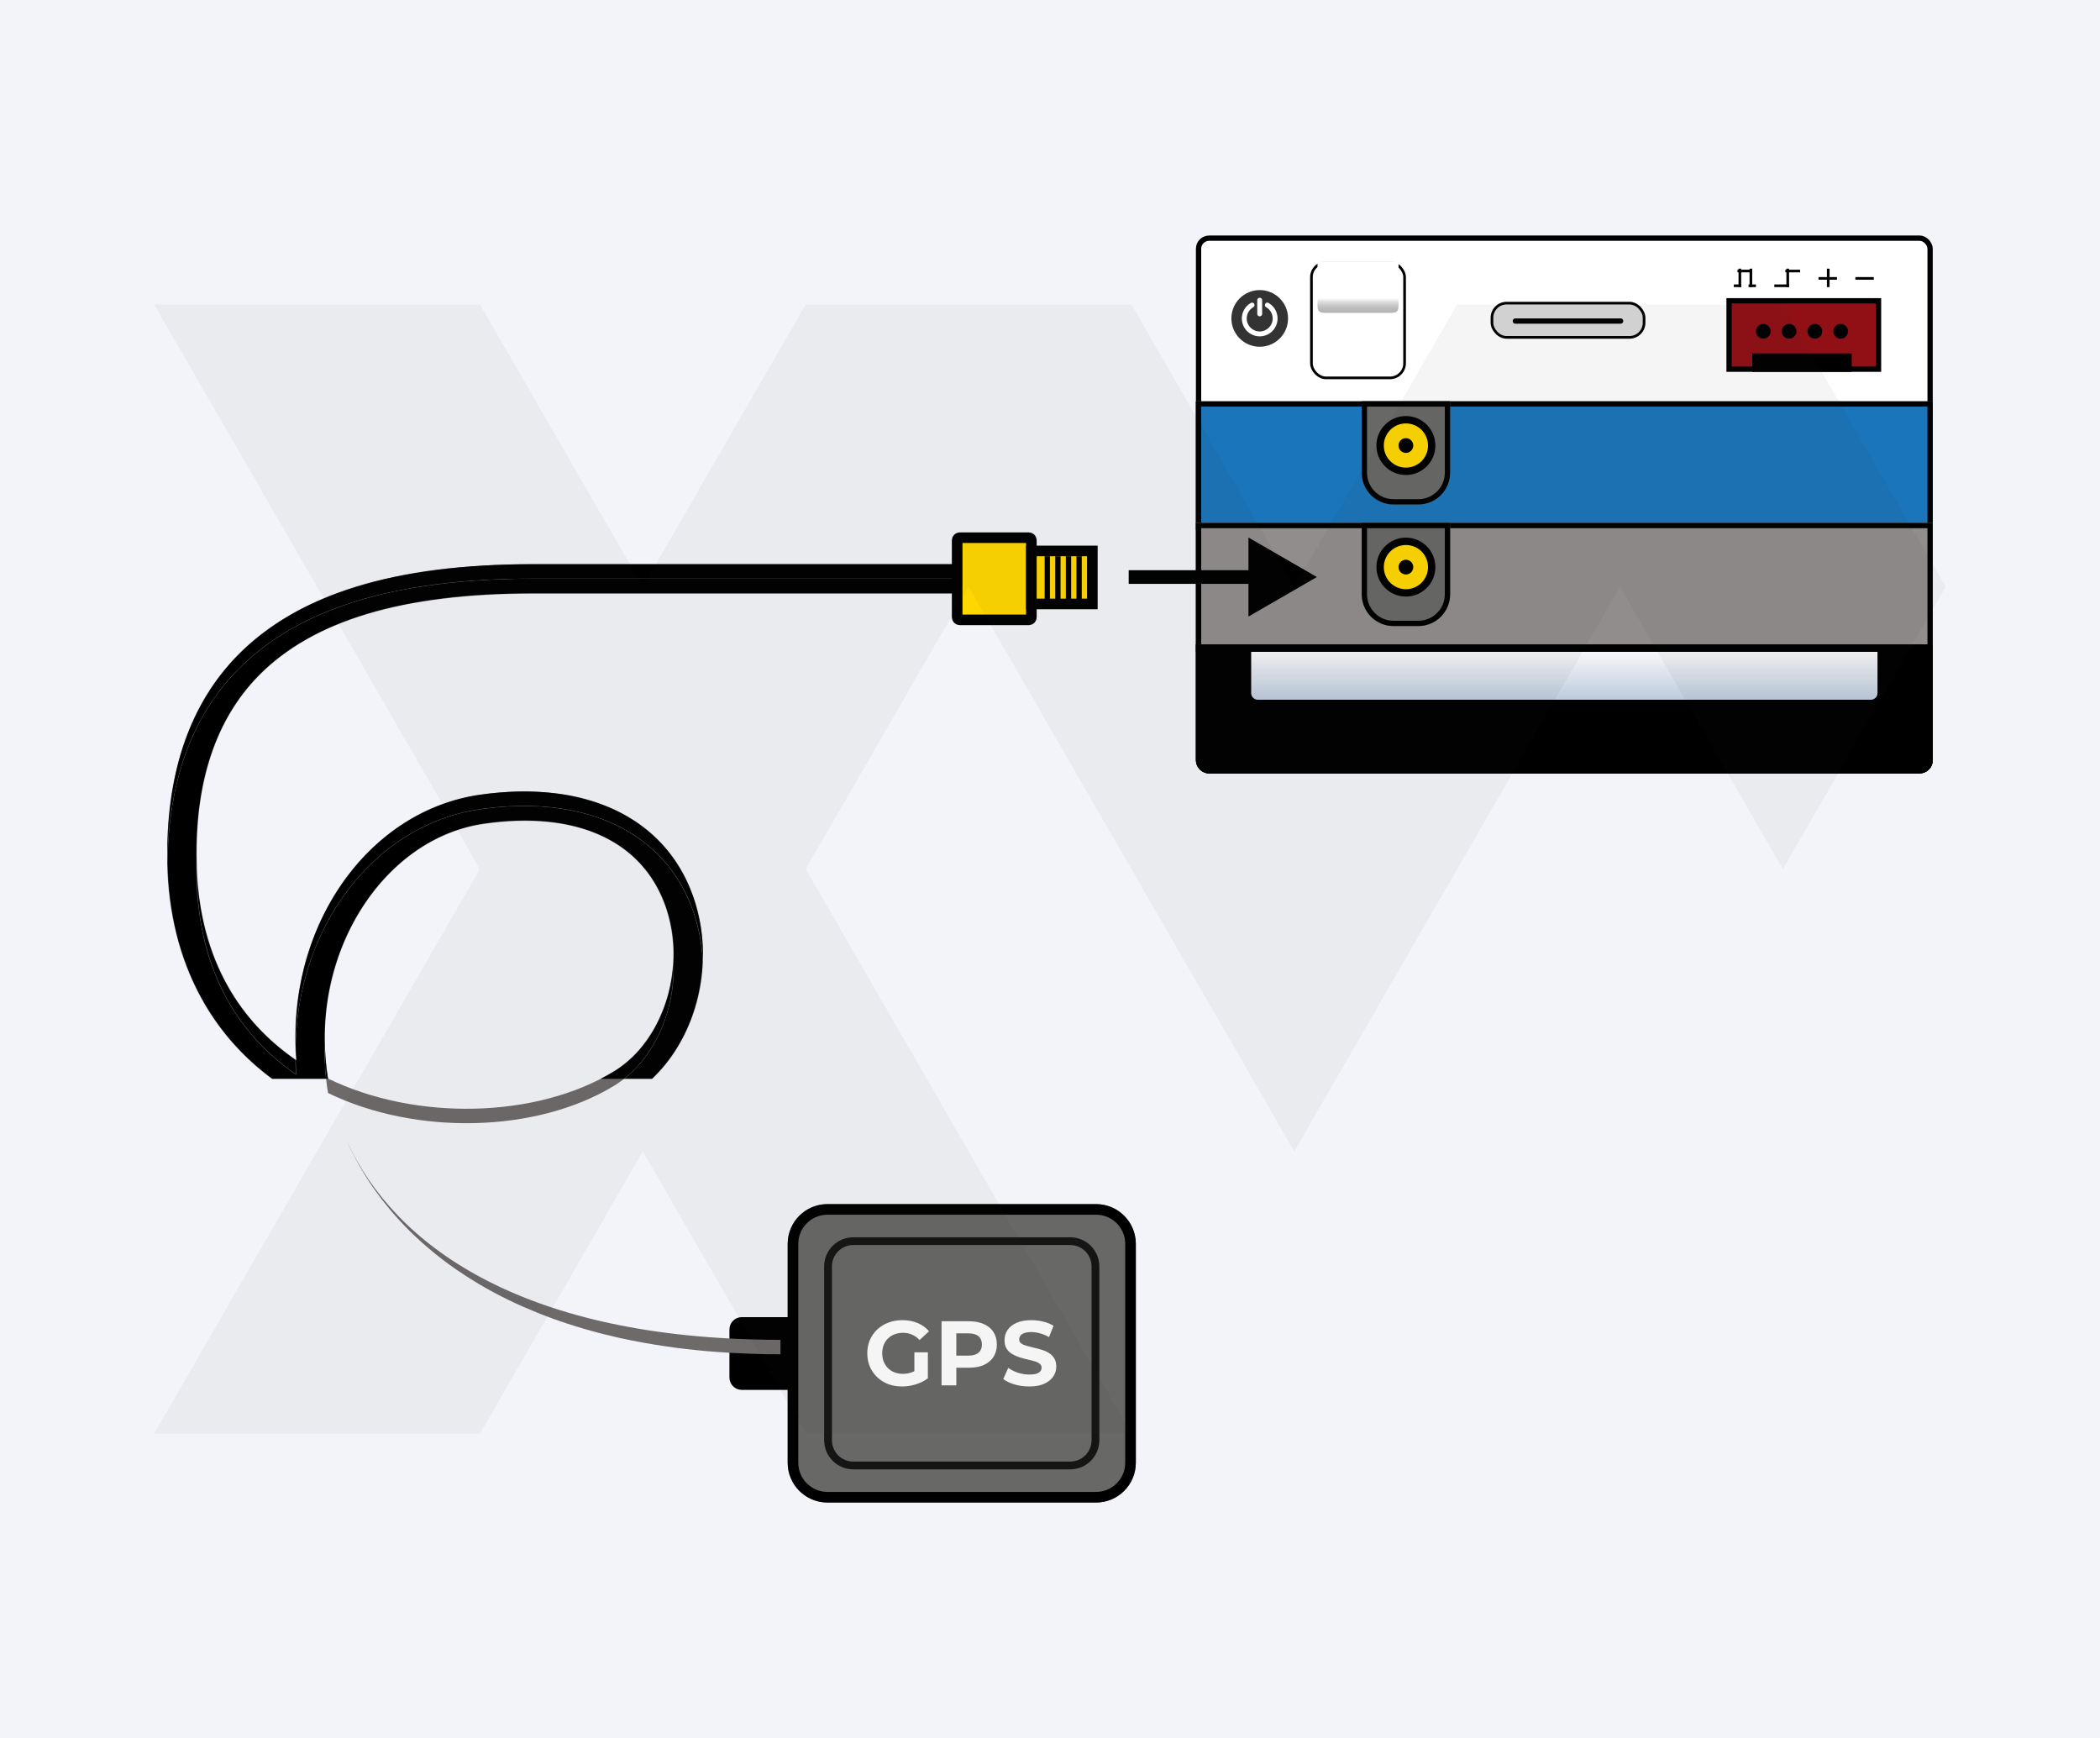 <svg width="4833" height="4000" viewBox="0 0 4833 4000" fill="none" xmlns="http://www.w3.org/2000/svg">
<rect width="4833" height="4000" fill="#F2F4F9"/>
<g filter="url(#filter0_ii_366_601)">
<rect x="2752.28" y="542" width="1695.84" height="1237.96" rx="30.501" fill="white"/>
</g>
<rect x="2758.38" y="548.1" width="1683.64" height="1225.76" rx="24.401" stroke="black" stroke-width="12.2"/>
<path d="M2899.16 798.001C2935.18 798.001 2964.38 768.802 2964.38 732.784C2964.38 696.766 2935.18 667.567 2899.16 667.567C2863.14 667.567 2833.95 696.766 2833.95 732.784C2833.95 768.802 2863.14 798.001 2899.16 798.001Z" fill="#333333"/>
<path d="M2899.1 774.079C2891.83 774.078 2884.7 772.154 2878.42 768.504C2872.14 764.854 2866.94 759.607 2863.35 753.296C2859.75 746.986 2857.89 739.836 2857.95 732.573C2858.01 725.31 2859.99 718.193 2863.7 711.944C2867.35 705.794 2872.54 700.698 2878.76 697.155C2880.05 696.416 2881.59 696.222 2883.03 696.617C2884.47 697.012 2885.69 697.962 2886.43 699.26C2887.17 700.557 2887.37 702.095 2886.97 703.535C2886.58 704.974 2885.63 706.198 2884.33 706.937C2879.74 709.555 2875.93 713.337 2873.27 717.902C2870.62 722.466 2869.22 727.651 2869.21 732.931C2869.21 749.411 2882.62 762.82 2899.1 762.82C2915.58 762.82 2928.99 749.411 2928.99 732.931C2928.98 727.651 2927.58 722.466 2924.92 717.901C2922.27 713.337 2918.45 709.555 2913.87 706.937C2913.21 706.577 2912.64 706.091 2912.17 705.506C2911.71 704.922 2911.37 704.251 2911.17 703.533C2910.96 702.815 2910.91 702.064 2911 701.324C2911.09 700.583 2911.32 699.868 2911.69 699.22C2912.06 698.572 2912.56 698.003 2913.15 697.548C2913.74 697.092 2914.41 696.759 2915.13 696.567C2915.86 696.375 2916.61 696.328 2917.35 696.429C2918.09 696.53 2918.8 696.776 2919.44 697.155C2925.76 700.748 2931.02 705.951 2934.67 712.236C2938.32 718.52 2940.25 725.661 2940.25 732.931C2940.25 738.336 2939.19 743.689 2937.12 748.684C2935.06 753.678 2932.02 758.216 2928.2 762.038C2924.38 765.86 2919.84 768.891 2914.85 770.958C2909.85 773.024 2904.5 774.086 2899.1 774.082L2899.1 774.079Z" fill="white"/>
<path d="M2899.11 728.024C2898.37 728.024 2897.64 727.878 2896.95 727.595C2896.27 727.313 2895.65 726.898 2895.13 726.375C2894.6 725.852 2894.19 725.231 2893.9 724.548C2893.62 723.865 2893.48 723.133 2893.48 722.394V690.771C2893.5 689.292 2894.1 687.882 2895.15 686.844C2896.21 685.806 2897.63 685.225 2899.11 685.225C2900.58 685.225 2902 685.806 2903.06 686.844C2904.11 687.882 2904.71 689.292 2904.74 690.771V722.394C2904.74 723.133 2904.59 723.865 2904.31 724.548C2904.02 725.231 2903.61 725.852 2903.09 726.375C2902.56 726.897 2901.94 727.312 2901.26 727.595C2900.58 727.878 2899.85 728.024 2899.11 728.024V728.024Z" fill="white"/>
<g filter="url(#filter1_ii_366_601)">
<rect x="2752.28" y="923.566" width="1695.84" height="296.771" fill="#1B75BA"/>
</g>
<rect x="2758.38" y="929.667" width="1683.64" height="284.571" stroke="black" stroke-width="12.2"/>
<g filter="url(#filter2_ii_366_601)">
<rect x="2752.28" y="1203.38" width="1695.84" height="296.771" fill="#918D8C"/>
</g>
<rect x="2758.38" y="1209.48" width="1683.64" height="284.571" stroke="black" stroke-width="12.2"/>
<g filter="url(#filter3_ii_366_601)">
<path d="M2752.28 1483.19H4448.12V1749.46C4448.12 1766.31 4434.46 1779.96 4417.62 1779.96H2782.78C2765.94 1779.96 2752.28 1766.31 2752.28 1749.46V1483.19Z" fill="black"/>
</g>
<path d="M2758.38 1489.29H4442.02V1749.46C4442.02 1762.94 4431.09 1773.86 4417.62 1773.86H2782.78C2769.31 1773.86 2758.38 1762.94 2758.38 1749.46V1489.29Z" stroke="black" stroke-width="12.2"/>
<path d="M2879.47 1500.15H4320.93V1595.13C4320.93 1603.55 4314.11 1610.38 4305.68 1610.38H2894.72C2886.3 1610.38 2879.47 1603.55 2879.47 1595.13V1500.15Z" fill="url(#paint0_linear_366_601)"/>
<g filter="url(#filter4_i_366_601)">
<rect x="3015.15" y="601.352" width="220.459" height="271.334" rx="36.601" fill="white"/>
</g>
<rect x="3018.2" y="604.402" width="214.359" height="265.234" rx="33.551" stroke="black" stroke-width="6.1"/>
<path d="M3032.13 601.352H3218.67V831.327C3218.67 844.803 3207.75 855.727 3194.27 855.727H3056.53C3043.05 855.727 3032.13 844.803 3032.13 831.327V601.352Z" fill="white"/>
<path d="M3032.13 634.234C3032.13 622.731 3032.13 616.98 3035.7 613.406C3039.28 609.833 3045.03 609.833 3056.53 609.833H3194.27C3205.77 609.833 3211.52 609.833 3215.1 613.406C3218.67 616.98 3218.67 622.731 3218.67 634.234V695.662C3218.67 707.164 3218.67 712.916 3215.1 716.489C3211.52 720.062 3205.77 720.062 3194.27 720.062H3056.53C3045.03 720.062 3039.28 720.062 3035.7 716.489C3032.13 712.916 3032.13 707.164 3032.13 695.662V634.234Z" fill="url(#paint1_linear_366_601)"/>
<g filter="url(#filter5_i_366_601)">
<rect x="3430.62" y="694.622" width="356.126" height="84.792" rx="36.601" fill="#D9D9D9"/>
</g>
<rect x="3433.68" y="697.672" width="350.026" height="78.692" rx="33.551" stroke="black" stroke-width="6.1"/>
<path d="M3487.53 738.862H3729.71" stroke="black" stroke-width="12.2" stroke-linecap="round"/>
<rect x="3979.35" y="692.248" width="343.925" height="157.383" fill="#911016" stroke="black" stroke-width="12.2"/>
<rect x="4032.62" y="813.338" width="228.938" height="42.396" fill="black"/>
<circle cx="4058.06" cy="762.463" r="16.958" fill="black"/>
<circle cx="4117.43" cy="762.463" r="16.958" fill="black"/>
<circle cx="4176.76" cy="762.463" r="16.958" fill="black"/>
<circle cx="4236.1" cy="762.463" r="16.958" fill="black"/>
<line x1="3990.23" y1="657.658" x2="4007.19" y2="657.658" stroke="black" stroke-width="6.1"/>
<line x1="3998.72" y1="623.746" x2="4032.64" y2="623.746" stroke="black" stroke-width="6.1"/>
<line x1="4024.16" y1="657.658" x2="4041.12" y2="657.658" stroke="black" stroke-width="6.1"/>
<line x1="4004.16" y1="660.708" x2="4004.16" y2="618.312" stroke="black" stroke-width="6.1"/>
<line x1="4029.54" y1="660.708" x2="4029.54" y2="618.312" stroke="black" stroke-width="6.1"/>
<line x1="4083.46" y1="657.658" x2="4117.38" y2="657.658" stroke="black" stroke-width="6.1"/>
<line x1="4108.9" y1="623.746" x2="4142.82" y2="623.746" stroke="black" stroke-width="6.1"/>
<line x1="4114.34" y1="660.708" x2="4114.34" y2="618.312" stroke="black" stroke-width="6.1"/>
<line x1="4207.57" y1="660.708" x2="4207.57" y2="618.312" stroke="black" stroke-width="6.1"/>
<line x1="4185.19" y1="640.703" x2="4227.58" y2="640.703" stroke="black" stroke-width="6.1"/>
<line x1="4270.02" y1="640.703" x2="4312.42" y2="640.703" stroke="black" stroke-width="6.1"/>
<g filter="url(#filter6_i_366_601)">
<path d="M3133.89 923.566H3337.39V1087.78C3337.39 1128.21 3304.61 1160.98 3264.19 1160.98H3207.09C3166.66 1160.98 3133.89 1128.21 3133.89 1087.78V923.566Z" fill="#686867"/>
</g>
<path d="M3139.99 929.667H3331.29V1087.78C3331.29 1124.84 3301.24 1154.88 3264.19 1154.88H3207.09C3170.03 1154.88 3139.99 1124.84 3139.99 1087.78V929.667Z" stroke="black" stroke-width="12.2"/>
<g filter="url(#filter7_i_366_601)">
<path d="M3133.89 1203.38H3337.39V1367.59C3337.39 1408.02 3304.61 1440.8 3264.19 1440.8H3207.09C3166.66 1440.8 3133.89 1408.02 3133.89 1367.59V1203.38Z" fill="#686867"/>
</g>
<path d="M3139.99 1209.48H3331.29V1367.59C3331.29 1404.65 3301.24 1434.7 3264.19 1434.7H3207.09C3170.03 1434.7 3139.99 1404.65 3139.99 1367.59V1209.48Z" stroke="black" stroke-width="12.2"/>
<circle cx="3235.58" cy="1025.31" r="67.834" fill="black"/>
<g filter="url(#filter8_i_366_601)">
<circle cx="3235.61" cy="1025.31" r="50.875" fill="#FFD700"/>
</g>
<circle cx="3235.56" cy="1025.31" r="16.958" fill="black"/>
<circle cx="3235.58" cy="1305.13" r="67.834" fill="black"/>
<g filter="url(#filter9_i_366_601)">
<circle cx="3235.61" cy="1305.12" r="50.875" fill="#FFD700"/>
</g>
<circle cx="3235.56" cy="1305.13" r="16.958" fill="black"/>
<path d="M2613.38 1312.24H2597.63V1343.73H2613.38V1312.24ZM3030.72 1327.99L2873.23 1237.06V1418.91L3030.72 1327.99ZM2613.38 1343.73H2888.98V1312.24H2613.38V1343.73Z" fill="black"/>
<mask id="path-48-inside-1_366_601" fill="white">
<path d="M1796.26 3116.76C1790.85 3116.76 1785.26 3116.76 1779.85 3116.57C1775.47 3116.76 1771.28 3116.57 1766.93 3116.57C1764.84 3116.57 1762.74 3116.39 1760.81 3116.39C1758.53 3116.39 1756.27 3116.39 1754.18 3116.2C1745.45 3116.2 1736.7 3115.85 1728.16 3115.51C1712.78 3114.98 1697.43 3114.29 1682.39 3113.41C1672.45 3112.88 1662.48 3112.19 1652.69 3111.5C1644.47 3110.97 1636.44 3110.28 1628.43 3109.59C1620.21 3108.9 1612.36 3108.19 1604.32 3107.31C1595.6 3106.44 1587.03 3105.56 1578.65 3104.53C1571.31 3103.65 1563.99 3102.77 1556.83 3101.9C1555.08 3101.71 1553.17 3101.37 1551.42 3101.21C1545.82 3100.52 1540.23 3099.64 1534.66 3098.77C1526.97 3097.71 1519.65 3096.67 1512.12 3095.45C1504.61 3094.39 1497.27 3093.01 1489.92 3091.79C1486.95 3091.26 1483.98 3090.73 1481.01 3090.22C1461.79 3086.72 1443.12 3082.87 1424.77 3078.87C1411.14 3075.71 1397.88 3072.58 1384.78 3069.26C1371.33 3065.76 1358.23 3062.28 1345.29 3058.44C1338.82 3056.69 1332.38 3054.78 1326.09 3052.68C1319.81 3050.93 1313.52 3048.83 1307.24 3046.74C1301.11 3044.83 1294.83 3042.73 1288.89 3040.61C1282.76 3038.51 1276.85 3036.41 1270.91 3034.32C1270.72 3034.13 1270.56 3034.13 1270.56 3034.13C1258.52 3029.75 1246.8 3025.22 1235.29 3020.49C1224.98 3016.3 1214.69 3011.92 1204.72 3007.57C1195.28 3003.57 1186.21 2999.19 1177.11 2995C1163.67 2988.52 1150.38 2981.89 1137.62 2975.07C1131.5 2971.75 1125.4 2968.44 1119.46 2965.12C1108.27 2958.83 1097.29 2952.36 1086.63 2945.54C1081.22 2942.38 1076.15 2939.06 1070.9 2935.59C1057.46 2927.02 1044.36 2917.94 1031.95 2908.84C1026.35 2904.84 1021.13 2900.8 1015.88 2896.8C1015.19 2896.27 1014.47 2895.74 1013.78 2895.23C1010.81 2892.79 1007.66 2890.51 1004.87 2888.07C1000.15 2884.57 995.618 2880.9 991.243 2876.9C984.958 2871.64 978.832 2866.58 972.892 2861.16C970.108 2858.88 967.483 2856.44 964.857 2853.81C964.733 2853.69 964.618 2853.58 964.512 2853.47C960.667 2850.15 956.822 2846.65 953.162 2842.8C952.632 2842.46 952.102 2841.93 951.598 2841.4L951.412 2841.21C950.882 2840.87 950.537 2840.52 950.007 2839.99C945.127 2835.45 940.222 2830.54 935.687 2825.82C930.808 2820.94 926.087 2816.03 921.526 2810.96C918.211 2807.46 914.896 2803.8 911.926 2800.3C906.861 2794.88 901.982 2789.1 897.262 2783.53C893.257 2778.8 889.227 2774.08 885.726 2769.2C882.57 2765.35 879.6 2761.51 876.63 2757.84C876.286 2757.5 876.1 2757.15 875.941 2756.78C871.406 2750.84 867.031 2744.9 862.841 2738.95C859.181 2733.88 855.681 2728.82 852.525 2723.75C852.34 2723.4 851.995 2723.22 851.836 2722.87C850.961 2721.47 850.085 2720.25 849.21 2718.84C847.46 2716.4 845.896 2713.77 844.145 2711.15C841.52 2706.95 838.895 2702.76 836.455 2698.57C834.015 2694.54 831.576 2690.34 829.11 2686.34C826.829 2682.68 824.734 2678.83 822.824 2675.14C820.73 2671.29 818.635 2667.45 816.54 2663.44C815.85 2661.87 814.975 2660.28 814.259 2658.72C813.729 2657.84 813.198 2656.96 812.854 2656.09C810.944 2652.77 809.353 2649.46 807.603 2645.95C804.288 2639.32 801.318 2632.66 798.348 2626.03C796.439 2622.02 794.848 2618.17 793.097 2614.14C791.533 2610.13 789.783 2606.1 788.218 2602.09C786.653 2598.09 785.062 2593.87 783.498 2589.86C780.342 2581.48 777.558 2572.91 774.773 2564.52C780.528 2566.8 786.468 2569.06 792.408 2571.16C1006.2 2649.46 1267.33 2633.38 1448.1 2523.1C1550.46 2460.73 1612.46 2339.95 1617.34 2213.6L1617.34 2213.25C1615.78 2173.05 1608.27 2132.7 1594.3 2094.06C1529.49 1913.88 1346.27 1827.38 1104.03 1862.32C863.159 1897.27 685.698 2130.41 680.129 2406.17C680.314 2415.62 680.818 2425.22 681.534 2434.83C681.72 2436.39 681.879 2438.15 681.879 2439.9C681.349 2439.55 680.659 2439.02 680.129 2438.68C680.314 2448.47 680.818 2458.26 681.534 2468.05C681.72 2469.61 681.879 2471.37 681.879 2473.12C676.284 2469.45 671.06 2465.42 665.464 2461.42C665.12 2461.07 664.589 2460.88 664.244 2460.35C663.184 2459.66 662.15 2458.95 661.089 2458.07C654.114 2453 647.299 2447.41 640.484 2441.65C638.389 2440.08 636.294 2438.33 634.358 2436.58C631.203 2433.79 628.232 2431.17 625.262 2428.36C618.633 2422.6 612.162 2416.47 606.063 2410.18C602.907 2407.02 599.937 2403.89 596.808 2400.57C593.493 2397.42 590.338 2393.94 587.553 2390.62C584.398 2387.12 581.428 2383.81 578.458 2380.14C575.488 2376.64 572.517 2373.17 569.547 2369.48C566.577 2365.82 563.607 2361.97 560.823 2358.28C541.968 2333.47 524.678 2305.67 509.642 2274.57C508.078 2271.07 506.327 2267.59 504.763 2264.09C494.288 2241.19 485.033 2216.54 477.528 2189.98C475.778 2184.38 474.213 2178.63 472.808 2172.87C471.058 2166.58 469.493 2160.11 468.273 2153.63C467.054 2148.75 466.179 2143.84 465.118 2138.96C463.553 2130.92 461.962 2122.88 460.928 2114.49C460.053 2109.61 459.363 2104.7 458.647 2099.82C455.147 2073.95 453.052 2046.7 452.522 2017.86C452.336 2006.85 452.177 1995.84 452.522 1985.17C452.336 1984.99 452.336 1984.83 452.522 1984.64C448.491 1800.1 496.701 1655.74 594.687 1555.6C719.933 1427.84 926.724 1365.81 1226.78 1365.81L2294.33 1365.81L2294.33 1331.55L1226.86 1331.55C907.763 1331.55 685.406 1400.41 546.715 1541.8C441.569 1648.76 387.419 1798.35 385.138 1986.05C384.953 1986.58 384.953 1986.92 385.138 1987.45C389.859 2214.29 488.189 2397.6 663.369 2508.06L663.369 2508.25C673.499 2514.53 683.974 2520.82 694.82 2526.77C762.23 2834.68 1064.22 3133.87 1738.08 3150.14C1744.02 3150.32 1750.12 3150.32 1756.25 3150.48C1759.75 3150.48 1763.41 3150.67 1766.91 3150.67C1771.1 3150.67 1775.47 3150.85 1779.82 3150.67C1785.23 3150.85 1790.64 3150.85 1796.24 3150.85L1796.24 3116.78L1796.26 3116.76ZM754.911 2515.41C751.941 2497.92 750.031 2480.63 748.785 2463.17C747.565 2445.18 747.035 2427.16 747.724 2409.33C747.539 2408.8 747.539 2408.27 747.724 2407.77C739.159 2154.37 899.86 1926.64 1113.65 1895.73C1325 1865.32 1477.11 1933.83 1530.92 2083.77C1543.83 2119.77 1550.12 2157.88 1550.12 2195.79C1550.12 2201.55 1549.93 2207.33 1549.59 2213.28C1549.93 2218.53 1550.12 2223.76 1550.12 2229.01C1550.12 2338.59 1498.78 2446.58 1413.18 2498.85C1234.31 2607.72 956.61 2613.5 754.884 2515.46L754.911 2515.41Z"/>
</mask>
<path d="M1796.26 3116.76C1790.85 3116.76 1785.26 3116.76 1779.85 3116.57C1775.47 3116.76 1771.28 3116.57 1766.93 3116.57C1764.84 3116.57 1762.74 3116.39 1760.81 3116.39C1758.53 3116.39 1756.27 3116.39 1754.18 3116.2C1745.45 3116.2 1736.7 3115.85 1728.16 3115.51C1712.78 3114.98 1697.43 3114.29 1682.39 3113.41C1672.45 3112.88 1662.48 3112.19 1652.69 3111.5C1644.47 3110.97 1636.44 3110.28 1628.43 3109.59C1620.21 3108.9 1612.36 3108.19 1604.32 3107.31C1595.6 3106.44 1587.03 3105.56 1578.65 3104.53C1571.31 3103.65 1563.99 3102.77 1556.83 3101.9C1555.08 3101.71 1553.17 3101.37 1551.42 3101.21C1545.82 3100.52 1540.23 3099.64 1534.66 3098.77C1526.97 3097.71 1519.65 3096.67 1512.12 3095.45C1504.61 3094.39 1497.27 3093.01 1489.92 3091.79C1486.95 3091.26 1483.98 3090.73 1481.01 3090.22C1461.79 3086.72 1443.12 3082.87 1424.77 3078.87C1411.14 3075.71 1397.88 3072.58 1384.78 3069.26C1371.33 3065.76 1358.23 3062.28 1345.29 3058.44C1338.82 3056.69 1332.38 3054.78 1326.09 3052.68C1319.81 3050.93 1313.52 3048.83 1307.24 3046.74C1301.11 3044.83 1294.83 3042.73 1288.89 3040.61C1282.76 3038.51 1276.85 3036.41 1270.91 3034.32C1270.72 3034.13 1270.56 3034.13 1270.56 3034.13C1258.52 3029.75 1246.8 3025.22 1235.29 3020.49C1224.98 3016.3 1214.69 3011.92 1204.72 3007.57C1195.28 3003.57 1186.21 2999.19 1177.11 2995C1163.67 2988.52 1150.38 2981.89 1137.62 2975.07C1131.5 2971.75 1125.4 2968.44 1119.46 2965.12C1108.27 2958.83 1097.29 2952.36 1086.63 2945.54C1081.22 2942.38 1076.15 2939.06 1070.9 2935.59C1057.46 2927.02 1044.36 2917.94 1031.95 2908.84C1026.35 2904.84 1021.13 2900.8 1015.88 2896.8C1015.19 2896.27 1014.47 2895.74 1013.78 2895.23C1010.81 2892.79 1007.66 2890.51 1004.87 2888.07C1000.15 2884.57 995.618 2880.9 991.243 2876.9C984.958 2871.64 978.832 2866.58 972.892 2861.16C970.108 2858.88 967.483 2856.44 964.857 2853.81C964.733 2853.69 964.618 2853.58 964.512 2853.47C960.667 2850.15 956.822 2846.65 953.162 2842.8C952.632 2842.46 952.102 2841.93 951.598 2841.4L951.412 2841.21C950.882 2840.87 950.537 2840.52 950.007 2839.99C945.127 2835.45 940.222 2830.54 935.687 2825.82C930.808 2820.94 926.087 2816.03 921.526 2810.96C918.211 2807.46 914.896 2803.8 911.926 2800.3C906.861 2794.88 901.982 2789.1 897.262 2783.53C893.257 2778.8 889.227 2774.08 885.726 2769.2C882.57 2765.35 879.6 2761.51 876.63 2757.84C876.286 2757.5 876.1 2757.15 875.941 2756.78C871.406 2750.84 867.031 2744.9 862.841 2738.95C859.181 2733.88 855.681 2728.82 852.525 2723.75C852.34 2723.4 851.995 2723.22 851.836 2722.87C850.961 2721.47 850.085 2720.25 849.21 2718.84C847.46 2716.4 845.896 2713.77 844.145 2711.15C841.52 2706.95 838.895 2702.76 836.455 2698.57C834.015 2694.54 831.576 2690.34 829.11 2686.34C826.829 2682.68 824.734 2678.83 822.824 2675.14C820.73 2671.29 818.635 2667.45 816.54 2663.44C815.85 2661.87 814.975 2660.28 814.259 2658.72C813.729 2657.84 813.198 2656.96 812.854 2656.09C810.944 2652.77 809.353 2649.46 807.603 2645.95C804.288 2639.32 801.318 2632.66 798.348 2626.03C796.439 2622.02 794.848 2618.17 793.097 2614.14C791.533 2610.13 789.783 2606.1 788.218 2602.09C786.653 2598.09 785.062 2593.87 783.498 2589.86C780.342 2581.48 777.558 2572.91 774.773 2564.52C780.528 2566.8 786.468 2569.06 792.408 2571.16C1006.2 2649.46 1267.33 2633.38 1448.1 2523.1C1550.46 2460.73 1612.46 2339.95 1617.34 2213.6L1617.34 2213.25C1615.78 2173.05 1608.27 2132.7 1594.3 2094.06C1529.49 1913.88 1346.27 1827.38 1104.03 1862.32C863.159 1897.27 685.698 2130.41 680.129 2406.17C680.314 2415.62 680.818 2425.22 681.534 2434.83C681.72 2436.39 681.879 2438.15 681.879 2439.9C681.349 2439.55 680.659 2439.02 680.129 2438.68C680.314 2448.47 680.818 2458.26 681.534 2468.05C681.72 2469.61 681.879 2471.37 681.879 2473.12C676.284 2469.45 671.06 2465.42 665.464 2461.42C665.12 2461.07 664.589 2460.88 664.244 2460.35C663.184 2459.66 662.15 2458.95 661.089 2458.07C654.114 2453 647.299 2447.41 640.484 2441.65C638.389 2440.08 636.294 2438.33 634.358 2436.58C631.203 2433.79 628.232 2431.17 625.262 2428.36C618.633 2422.6 612.162 2416.47 606.063 2410.18C602.907 2407.02 599.937 2403.89 596.808 2400.57C593.493 2397.42 590.338 2393.94 587.553 2390.62C584.398 2387.12 581.428 2383.81 578.458 2380.14C575.488 2376.64 572.517 2373.17 569.547 2369.48C566.577 2365.82 563.607 2361.97 560.823 2358.28C541.968 2333.47 524.678 2305.67 509.642 2274.57C508.078 2271.07 506.327 2267.59 504.763 2264.09C494.288 2241.19 485.033 2216.54 477.528 2189.98C475.778 2184.38 474.213 2178.63 472.808 2172.87C471.058 2166.58 469.493 2160.11 468.273 2153.63C467.054 2148.75 466.179 2143.84 465.118 2138.96C463.553 2130.92 461.962 2122.88 460.928 2114.49C460.053 2109.61 459.363 2104.7 458.647 2099.82C455.147 2073.95 453.052 2046.7 452.522 2017.86C452.336 2006.85 452.177 1995.84 452.522 1985.17C452.336 1984.99 452.336 1984.83 452.522 1984.64C448.491 1800.1 496.701 1655.74 594.687 1555.6C719.933 1427.84 926.724 1365.81 1226.78 1365.81L2294.33 1365.81L2294.33 1331.55L1226.86 1331.55C907.763 1331.55 685.406 1400.41 546.715 1541.8C441.569 1648.76 387.419 1798.35 385.138 1986.05C384.953 1986.58 384.953 1986.92 385.138 1987.45C389.859 2214.29 488.189 2397.6 663.369 2508.06L663.369 2508.25C673.499 2514.53 683.974 2520.82 694.82 2526.77C762.23 2834.68 1064.22 3133.87 1738.08 3150.14C1744.02 3150.32 1750.12 3150.32 1756.25 3150.48C1759.75 3150.48 1763.41 3150.67 1766.91 3150.67C1771.1 3150.67 1775.47 3150.85 1779.82 3150.67C1785.23 3150.85 1790.64 3150.85 1796.24 3150.85L1796.24 3116.78L1796.26 3116.76ZM754.911 2515.41C751.941 2497.92 750.031 2480.63 748.785 2463.17C747.565 2445.18 747.035 2427.16 747.724 2409.33C747.539 2408.8 747.539 2408.27 747.724 2407.77C739.159 2154.37 899.86 1926.64 1113.65 1895.73C1325 1865.32 1477.11 1933.83 1530.92 2083.77C1543.83 2119.77 1550.12 2157.88 1550.12 2195.79C1550.12 2201.55 1549.93 2207.33 1549.59 2213.28C1549.93 2218.53 1550.12 2223.76 1550.12 2229.01C1550.12 2338.59 1498.78 2446.58 1413.18 2498.85C1234.31 2607.72 956.61 2613.5 754.884 2515.46L754.911 2515.41Z" stroke="black" stroke-width="97.602" mask="url(#path-48-inside-1_366_601)"/>
<mask id="path-49-inside-2_366_601" fill="white">
<path d="M681.906 2473.17C676.497 2469.5 670.901 2465.47 665.491 2461.46C665.147 2461.12 664.616 2460.93 664.271 2460.4C663.211 2459.71 662.176 2459 661.116 2458.12C654.141 2453.05 647.326 2447.46 640.511 2441.7C638.416 2440.13 636.321 2438.38 634.385 2436.63C631.229 2433.84 628.259 2431.22 625.316 2428.4C618.686 2422.65 612.216 2416.52 606.09 2410.23C602.934 2407.07 599.964 2403.94 596.835 2400.62C593.52 2397.47 590.365 2393.99 587.58 2390.67C584.425 2387.17 581.455 2383.86 578.484 2380.19C575.514 2376.69 572.544 2373.22 569.574 2369.53C566.604 2365.87 563.634 2362.02 560.85 2358.36C541.995 2333.55 524.705 2305.74 509.669 2274.64C507.919 2271.14 506.354 2267.67 504.79 2264.16C494.315 2241.27 485.06 2216.62 477.555 2190.06C475.805 2184.46 474.241 2178.7 472.835 2172.94C471.085 2166.65 469.52 2160.18 468.3 2153.73C467.081 2148.85 466.205 2143.94 465.145 2139.06C463.58 2131.02 461.989 2122.98 460.955 2114.6C460.08 2109.71 459.39 2104.81 458.674 2099.92C455.174 2074.05 453.079 2046.8 452.548 2017.96C452.363 2006.95 452.204 1995.94 452.548 1985.27C457.269 2221.02 565.039 2356.82 672.969 2433.71C675.409 2435.46 677.69 2437.21 680.129 2438.78C680.315 2448.57 680.819 2458.36 681.535 2468.15C681.721 2469.72 681.88 2471.47 681.88 2473.22L681.906 2473.17Z"/>
</mask>
<path d="M681.906 2473.17L725.547 2495.01L744.7 2456.74L709.26 2432.75L681.906 2473.17ZM665.491 2461.46L630.974 2495.96L633.535 2498.53L636.447 2500.68L665.491 2461.46ZM664.271 2460.4L705.195 2433.82L699.556 2425.14L690.878 2419.49L664.271 2460.4ZM661.116 2458.12L692.182 2420.49L691.021 2419.53L689.803 2418.64L661.116 2458.12ZM640.511 2441.7L672.005 2404.42L670.891 2403.48L669.723 2402.61L640.511 2441.7ZM634.385 2436.63L667.123 2400.44L666.904 2400.24L666.683 2400.05L634.385 2436.63ZM625.316 2428.4L659.029 2393.12L658.191 2392.32L657.315 2391.56L625.316 2428.4ZM606.09 2410.23L641.047 2376.18L640.828 2375.95L640.607 2375.73L606.09 2410.23ZM596.835 2400.62L632.331 2367.13L631.437 2366.19L630.494 2365.29L596.835 2400.62ZM587.58 2390.67L624.956 2359.3L624.407 2358.64L623.836 2358.01L587.58 2390.67ZM578.484 2380.19L616.385 2349.45L616.049 2349.04L615.704 2348.63L578.484 2380.19ZM569.574 2369.53L607.583 2338.92L607.529 2338.85L607.474 2338.78L569.574 2369.53ZM560.85 2358.36L521.996 2387.89L522.004 2387.9L560.85 2358.36ZM509.669 2274.64L553.604 2253.4L553.465 2253.11L553.323 2252.83L509.669 2274.64ZM504.79 2264.16L549.347 2244.26L549.258 2244.06L549.168 2243.86L504.79 2264.16ZM477.555 2190.06L524.518 2176.79L524.334 2176.14L524.133 2175.5L477.555 2190.06ZM472.835 2172.94L520.244 2161.37L520.059 2160.61L519.849 2159.86L472.835 2172.94ZM468.3 2153.73L516.251 2144.66L515.988 2143.27L515.646 2141.9L468.3 2153.73ZM465.145 2139.06L417.242 2148.38L417.344 2148.9L417.456 2149.42L465.145 2139.06ZM460.955 2114.6L509.389 2108.62L509.226 2107.3L508.99 2105.99L460.955 2114.6ZM458.674 2099.92L410.314 2106.47L410.35 2106.74L410.39 2107.01L458.674 2099.92ZM452.548 2017.96L403.754 2018.79L403.755 2018.82L403.756 2018.86L452.548 2017.96ZM452.548 1985.27L501.34 1984.3L403.773 1983.7L452.548 1985.27ZM672.969 2433.71L701.426 2394.07L701.356 2394.02L701.286 2393.97L672.969 2433.71ZM680.129 2438.78L728.922 2437.85L728.427 2411.79L706.484 2397.71L680.129 2438.78ZM681.535 2468.15L632.864 2471.71L632.944 2472.81L633.073 2473.9L681.535 2468.15ZM681.88 2473.22L633.079 2473.22L725.52 2495.06L681.88 2473.22ZM709.26 2432.75C704.634 2429.62 699.644 2426.03 694.536 2422.25L636.447 2500.68C642.159 2504.91 648.359 2509.39 654.552 2513.58L709.26 2432.75ZM700.008 2426.97C697.173 2424.13 694.608 2422.26 693.623 2421.56C693.34 2421.35 693.104 2421.19 692.951 2421.08C692.807 2420.98 692.682 2420.9 692.665 2420.88C692.541 2420.8 692.845 2421.01 693.198 2421.26C694.774 2422.38 700.407 2426.45 705.195 2433.82L623.348 2486.99C628.481 2494.89 634.551 2499.31 636.565 2500.75C636.821 2500.93 637.034 2501.08 637.174 2501.18C637.302 2501.27 637.42 2501.35 637.425 2501.35C637.535 2501.43 637.192 2501.19 636.785 2500.9C636.006 2500.34 633.638 2498.63 630.974 2495.96L700.008 2426.97ZM690.878 2419.49C690.625 2419.33 691.271 2419.73 692.182 2420.49L630.049 2495.76C633.082 2498.26 635.797 2500.1 637.665 2501.31L690.878 2419.49ZM689.803 2418.64C684.309 2414.65 678.588 2409.98 672.005 2404.42L609.017 2478.98C616.064 2484.93 623.974 2491.46 632.429 2497.6L689.803 2418.64ZM669.723 2402.61C669.044 2402.1 668.127 2401.35 667.123 2400.44L601.647 2472.82C604.515 2475.41 607.788 2478.17 611.299 2480.79L669.723 2402.61ZM666.683 2400.05C663.442 2397.18 661.174 2395.17 659.029 2393.12L591.603 2463.69C595.345 2467.26 599.017 2470.5 602.087 2473.21L666.683 2400.05ZM657.315 2391.56C651.747 2386.72 646.261 2381.53 641.047 2376.18L571.134 2444.28C578.171 2451.51 585.626 2458.57 593.316 2465.25L657.315 2391.56ZM640.607 2375.73C637.995 2373.12 635.45 2370.44 632.331 2367.13L561.339 2434.11C564.479 2437.44 567.873 2441.03 571.573 2444.73L640.607 2375.73ZM630.494 2365.29C628.838 2363.71 626.931 2361.65 624.956 2359.3L550.204 2422.05C553.798 2426.33 558.203 2431.22 563.177 2435.96L630.494 2365.29ZM623.836 2358.01C620.657 2354.48 618.465 2352.02 616.385 2349.45L540.584 2410.94C544.444 2415.69 548.192 2419.86 551.325 2423.34L623.836 2358.01ZM615.704 2348.63C612.555 2344.92 610.07 2342.01 607.583 2338.92L531.566 2400.14C535.019 2404.42 538.474 2408.47 541.265 2411.76L615.704 2348.63ZM607.474 2338.78C604.975 2335.7 602.358 2332.32 599.695 2328.82L522.004 2387.9C524.91 2391.72 528.233 2396.03 531.674 2400.27L607.474 2338.78ZM599.703 2328.83C582.794 2306.58 567.212 2281.54 553.604 2253.4L465.734 2295.89C482.199 2329.94 501.197 2360.52 521.996 2387.89L599.703 2328.83ZM553.323 2252.83C552.099 2250.38 550.921 2247.78 549.347 2244.26L460.232 2284.07C461.788 2287.55 463.739 2291.91 466.015 2296.46L553.323 2252.83ZM549.168 2243.86C539.686 2223.14 531.312 2200.83 524.518 2176.79L430.593 2203.33C438.808 2232.4 448.944 2259.4 460.412 2284.47L549.168 2243.86ZM524.133 2175.5C522.748 2171.06 521.453 2166.32 520.244 2161.37L425.426 2184.52C427.028 2191.08 428.863 2197.85 430.977 2204.62L524.133 2175.5ZM519.849 2159.86C518.395 2154.64 517.17 2149.52 516.251 2144.66L420.35 2162.81C421.871 2170.84 423.774 2178.67 425.821 2186.03L519.849 2159.86ZM515.646 2141.9C514.609 2137.75 514.463 2136.2 512.833 2128.7L417.456 2149.42C417.948 2151.69 419.552 2159.95 420.955 2165.56L515.646 2141.9ZM513.047 2129.74C511.406 2121.31 510.176 2115.01 509.389 2108.62L412.521 2120.57C413.802 2130.96 415.754 2140.73 417.242 2148.38L513.047 2129.74ZM508.99 2105.99C508.289 2102.07 507.739 2098.16 506.959 2092.84L410.39 2107.01C411.041 2111.45 411.871 2117.36 412.919 2123.21L508.99 2105.99ZM507.035 2093.38C503.799 2069.47 501.838 2044.1 501.341 2017.07L403.756 2018.86C404.319 2049.5 406.549 2078.64 410.314 2106.47L507.035 2093.38ZM501.343 2017.14C501.155 2006.02 501.023 1996.15 501.324 1986.85L403.773 1983.7C403.384 1995.73 403.571 2007.89 403.754 2018.79L501.343 2017.14ZM403.757 1986.25C408.823 2239.27 525.728 2388.73 644.653 2473.46L701.286 2393.97C604.351 2324.91 505.714 2202.77 501.34 1984.3L403.757 1986.25ZM644.512 2473.36C645.252 2473.89 649.918 2477.38 653.775 2479.85L706.484 2397.71C705.461 2397.05 705.566 2397.04 701.426 2394.07L644.512 2473.36ZM631.337 2439.7C631.543 2450.54 632.097 2461.23 632.864 2471.71L730.206 2464.59C729.541 2455.49 729.087 2446.6 728.922 2437.85L631.337 2439.7ZM633.073 2473.9C633.11 2474.2 633.114 2474.28 633.109 2474.21C633.105 2474.17 633.098 2474.06 633.092 2473.91C633.085 2473.75 633.079 2473.52 633.079 2473.22L730.681 2473.22C730.681 2468.71 730.281 2464.8 729.997 2462.4L633.073 2473.9ZM725.52 2495.06L725.547 2495.01L638.266 2451.32L638.239 2451.38L725.52 2495.06Z" fill="black" mask="url(#path-49-inside-2_366_601)"/>
<mask id="path-51-inside-3_366_601" fill="white">
<path d="M680.223 2406.21C671.843 2116.1 853.653 1865.33 1104.12 1829.14C1346.37 1794.2 1529.61 1880.7 1594.39 2060.88C1612.03 2110.16 1619.37 2162.24 1617.44 2213.26C1615.87 2173.07 1608.34 2132.71 1594.39 2094.08C1529.58 1913.89 1346.37 1827.39 1104.12 1862.34C863.253 1897.28 685.792 2130.43 680.223 2406.19L680.223 2406.21Z"/>
</mask>
<path d="M680.223 2406.21C671.843 2116.1 853.653 1865.33 1104.12 1829.14C1346.37 1794.2 1529.61 1880.7 1594.39 2060.88C1612.03 2110.16 1619.37 2162.24 1617.44 2213.26C1615.87 2173.07 1608.34 2132.71 1594.39 2094.08C1529.58 1913.89 1346.37 1827.39 1104.12 1862.34C863.253 1897.28 685.792 2130.43 680.223 2406.19L680.223 2406.21Z" fill="#6E6A69"/>
<path d="M680.223 2406.21L631.442 2407.62L729.024 2406.21L680.223 2406.21ZM1104.12 1829.14L1097.15 1780.84L1097.14 1780.84L1104.12 1829.14ZM1594.39 2060.88L1640.34 2044.44L1640.33 2044.41L1640.32 2044.37L1594.39 2060.88ZM1617.44 2213.26L1568.67 2215.16L1666.2 2215.11L1617.44 2213.26ZM1594.39 2094.08L1548.47 2110.59L1548.48 2110.62L1548.49 2110.65L1594.39 2094.08ZM1104.12 1862.34L1097.15 1814.04L1097.13 1814.04L1097.11 1814.04L1104.12 1862.34ZM680.223 2406.19L631.432 2405.2L631.422 2405.69L631.422 2406.19L680.223 2406.19ZM729.004 2404.8C721.164 2133.37 890.772 1909.28 1111.1 1877.44L1097.14 1780.84C816.535 1821.39 622.523 2098.83 631.442 2407.62L729.004 2404.8ZM1111.09 1877.44C1339.18 1844.54 1494.18 1926.41 1548.47 2077.4L1640.32 2044.37C1565.03 1834.98 1353.55 1743.86 1097.15 1780.84L1111.09 1877.44ZM1548.45 2077.33C1563.86 2120.41 1570.38 2166.25 1568.67 2211.41L1666.2 2215.11C1668.36 2158.23 1660.19 2099.9 1640.34 2044.44L1548.45 2077.33ZM1666.2 2211.37C1664.45 2166.38 1656.02 2121.06 1640.29 2077.5L1548.49 2110.65C1560.66 2144.36 1567.29 2179.75 1568.67 2215.16L1666.2 2211.37ZM1640.31 2077.56C1565 1868.18 1353.56 1777.05 1097.15 1814.04L1111.09 1910.64C1339.17 1877.74 1494.16 1959.6 1548.47 2110.59L1640.31 2077.56ZM1097.11 1814.04C827.363 1853.18 637.367 2111.31 631.432 2405.2L729.014 2407.17C734.217 2149.55 899.143 1941.39 1111.13 1910.63L1097.11 1814.04ZM631.422 2406.19L631.422 2406.21L729.024 2406.21L729.024 2406.19L631.422 2406.19Z" fill="black" mask="url(#path-51-inside-3_366_601)"/>
<mask id="path-53-inside-4_366_601" fill="white">
<path d="M385.231 1986.1C385.045 1979.12 385.045 1972.3 385.045 1965.48C385.045 1771.84 439.355 1618.06 546.781 1508.47C685.472 1367.26 907.803 1298.41 1226.92 1298.41L2294.33 1298.41L2294.33 1331.6L1226.92 1331.6C907.829 1331.6 685.472 1400.46 546.781 1541.85C441.635 1648.81 387.485 1798.4 385.231 1986.1Z"/>
</mask>
<path d="M385.231 1986.1C385.045 1979.12 385.045 1972.3 385.045 1965.48C385.045 1771.84 439.355 1618.06 546.781 1508.47C685.472 1367.26 907.803 1298.41 1226.92 1298.41L2294.33 1298.41L2294.33 1331.6L1226.92 1331.6C907.829 1331.6 685.472 1400.46 546.781 1541.85C441.635 1648.81 387.485 1798.4 385.231 1986.1Z" fill="#6E6A69"/>
<path d="M385.231 1986.1L336.447 1987.39L434.028 1986.68L385.231 1986.1ZM546.781 1508.47L511.964 1474.28L511.948 1474.29L511.932 1474.31L546.781 1508.47ZM1226.92 1298.41L1226.92 1249.61H1226.92L1226.92 1298.41ZM2294.33 1298.41L2343.13 1298.41L2343.13 1249.61L2294.33 1249.61L2294.33 1298.41ZM2294.33 1331.6L2294.33 1380.41L2343.13 1380.41L2343.13 1331.6L2294.33 1331.6ZM1226.92 1331.6L1226.92 1282.8L1226.92 1331.6ZM546.781 1541.85L581.582 1576.06L581.601 1576.05L581.62 1576.03L546.781 1541.85ZM434.015 1984.8C433.849 1978.57 433.846 1972.39 433.846 1965.48L336.244 1965.48C336.244 1972.2 336.241 1979.66 336.447 1987.39L434.015 1984.8ZM433.846 1965.48C433.846 1781.07 485.358 1640.84 581.629 1542.64L511.932 1474.31C393.352 1595.27 336.244 1762.62 336.244 1965.48L433.846 1965.48ZM581.597 1542.67C706.861 1415.13 913.234 1347.21 1226.92 1347.21L1226.92 1249.61C902.371 1249.61 664.083 1319.4 511.964 1474.28L581.597 1542.67ZM1226.92 1347.21L2294.33 1347.21L2294.33 1249.61L1226.92 1249.61L1226.92 1347.21ZM2245.53 1298.41L2245.53 1331.6L2343.13 1331.6L2343.13 1298.41L2245.53 1298.41ZM2294.33 1282.8L1226.92 1282.8L1226.92 1380.41L2294.33 1380.41L2294.33 1282.8ZM1226.92 1282.8C902.4 1282.8 664.066 1352.59 511.942 1507.68L581.62 1576.03C706.878 1448.33 913.258 1380.41 1226.92 1380.41L1226.92 1282.8ZM511.98 1507.64C395.872 1625.75 338.798 1788.63 336.433 1985.51L434.028 1986.68C436.172 1808.17 487.399 1671.87 581.582 1576.06L511.98 1507.64Z" fill="black" mask="url(#path-53-inside-4_366_601)"/>
<mask id="path-55-inside-5_366_601" fill="white">
<path d="M754.926 2515.4C751.956 2497.92 750.047 2480.62 748.8 2463.16C747.581 2445.17 747.05 2427.16 747.74 2409.33C747.925 2416.14 748.27 2422.96 748.8 2429.94C750.02 2447.24 751.956 2464.73 754.926 2482.19C956.652 2580.23 1234.38 2574.47 1413.22 2465.58C1494.26 2416.12 1544.56 2316.67 1549.63 2213.22C1549.97 2218.47 1550.16 2223.7 1550.16 2228.95C1550.16 2338.53 1498.82 2446.52 1413.22 2498.79C1234.35 2607.66 956.652 2613.44 754.926 2515.4Z"/>
</mask>
<path d="M754.926 2515.4C751.956 2497.92 750.047 2480.62 748.8 2463.16C747.581 2445.17 747.05 2427.16 747.74 2409.33C747.925 2416.14 748.27 2422.96 748.8 2429.94C750.02 2447.24 751.956 2464.73 754.926 2482.19C956.652 2580.23 1234.38 2574.47 1413.22 2465.58C1494.26 2416.12 1544.56 2316.67 1549.63 2213.22C1549.97 2218.47 1550.16 2223.7 1550.16 2228.95C1550.16 2338.53 1498.82 2446.52 1413.22 2498.79C1234.35 2607.66 956.652 2613.44 754.926 2515.4Z" fill="#6E6A69"/>
<path d="M754.926 2515.4L706.814 2523.58L711.018 2548.32L733.594 2559.3L754.926 2515.4ZM748.8 2463.16L700.111 2466.46L700.117 2466.55L700.123 2466.64L748.8 2463.16ZM747.74 2409.33L796.523 2408L698.975 2407.44L747.74 2409.33ZM748.8 2429.94L797.481 2426.51L797.471 2426.38L797.461 2426.24L748.8 2429.94ZM754.926 2482.19L706.816 2490.37L711.025 2515.11L733.594 2526.08L754.926 2482.19ZM1413.22 2465.58L1438.6 2507.26L1438.62 2507.24L1438.64 2507.23L1413.22 2465.58ZM1549.63 2213.22L1598.33 2210.02L1500.89 2210.83L1549.63 2213.22ZM1413.22 2498.79L1438.59 2540.48L1438.62 2540.46L1438.65 2540.44L1413.22 2498.79ZM803.038 2507.23C800.381 2491.59 798.635 2475.89 797.478 2459.69L700.123 2466.64C701.459 2485.35 703.531 2504.25 706.814 2523.58L803.038 2507.23ZM797.49 2459.86C796.351 2443.07 795.899 2426.85 796.504 2411.21L698.975 2407.44C698.201 2427.46 698.81 2447.28 700.111 2466.46L797.49 2459.86ZM698.957 2410.65C699.163 2418.24 699.548 2425.85 700.14 2433.64L797.461 2426.24C796.992 2420.08 796.687 2414.05 796.523 2408L698.957 2410.65ZM700.12 2433.37C701.432 2451.97 703.533 2471.07 706.816 2490.37L803.036 2474C800.379 2458.38 798.609 2442.51 797.481 2426.51L700.12 2433.37ZM733.594 2526.08C948.661 2630.6 1244.13 2625.67 1438.6 2507.26L1387.84 2423.89C1224.63 2523.27 964.643 2529.85 776.258 2438.29L733.594 2526.08ZM1438.64 2507.23C1536.35 2447.6 1592.7 2331.52 1598.37 2215.61L1500.89 2210.83C1496.43 2301.83 1452.16 2384.64 1387.8 2423.92L1438.64 2507.23ZM1500.93 2216.41C1501.21 2220.7 1501.36 2224.85 1501.36 2228.95L1598.96 2228.95C1598.96 2222.55 1598.73 2216.25 1598.33 2210.02L1500.93 2216.41ZM1501.36 2228.95C1501.36 2325.34 1455.89 2415.56 1387.79 2457.14L1438.65 2540.44C1541.75 2477.49 1598.96 2351.73 1598.96 2228.95L1501.36 2228.95ZM1387.85 2457.11C1224.6 2556.47 964.637 2563.07 776.258 2471.51L733.594 2559.3C948.666 2663.82 1244.1 2658.85 1438.59 2540.48L1387.85 2457.11Z" fill="black" mask="url(#path-55-inside-5_366_601)"/>
<path d="M2373.64 1243.51L2373.64 1420.42C2373.64 1423.78 2370.91 1426.52 2367.54 1426.52L2208.94 1426.52C2205.57 1426.52 2202.84 1423.78 2202.84 1420.42L2202.84 1243.51C2202.84 1240.14 2205.57 1237.41 2208.94 1237.41L2367.54 1237.41C2370.91 1237.41 2373.64 1240.14 2373.64 1243.51Z" fill="#FFD700" stroke="black" stroke-width="24.401"/>
<path d="M2513.94 1267.91L2513.94 1389.91L2373.63 1389.91L2373.63 1267.91L2513.94 1267.91Z" fill="#FFD700" stroke="black" stroke-width="24.401"/>
<g filter="url(#filter10_i_366_601)">
<path d="M2614.02 3366.36L2614.02 2862.62C2614.02 2812.08 2573.05 2771.12 2522.51 2771.12L1904.32 2771.12C1853.78 2771.12 1812.82 2812.08 1812.82 2862.62L1812.82 3366.36C1812.82 3416.89 1853.78 3457.86 1904.32 3457.86L2522.51 3457.86C2573.05 3457.86 2614.02 3416.89 2614.02 3366.36Z" fill="#686867"/>
</g>
<path d="M2601.82 2862.62L2601.82 3366.36C2601.82 3410.15 2566.31 3445.66 2522.51 3445.66L1904.32 3445.66C1860.52 3445.66 1825.02 3410.15 1825.02 3366.36L1825.02 2862.62C1825.02 2818.82 1860.52 2783.32 1904.32 2783.32L2522.51 2783.32C2566.31 2783.32 2601.82 2818.82 2601.82 2862.62Z" stroke="black" stroke-width="24.401"/>
<path d="M2521.1 2914.52L2521.1 3314.45C2521.1 3346.57 2495.06 3372.61 2462.94 3372.61L1963.81 3372.61C1931.7 3372.61 1905.66 3346.57 1905.66 3314.45L1905.66 2914.52C1905.66 2882.41 1931.7 2856.37 1963.81 2856.37L2462.94 2856.37C2495.06 2856.37 2521.1 2882.41 2521.1 2914.52Z" stroke="url(#paint2_radial_366_601)" stroke-width="17.894"/>
<path d="M1806.28 3186.43L1707.15 3186.43C1698.21 3186.43 1690.95 3179.17 1690.95 3170.21L1690.95 3059.62C1690.95 3050.65 1698.22 3043.4 1707.15 3043.4L1806.28 3043.4L1806.28 3186.43Z" fill="black" stroke="black" stroke-width="24.401"/>
<path d="M2076.07 3190.8C2064.47 3190.8 2053.78 3188.97 2043.99 3185.31C2034.35 3181.52 2025.9 3176.18 2018.63 3169.29C2011.5 3162.41 2005.91 3154.33 2001.86 3145.05C1997.95 3135.78 1995.99 3125.59 1995.99 3114.49C1995.99 3103.39 1997.95 3093.2 2001.86 3083.93C2005.91 3074.65 2011.57 3066.57 2018.84 3059.69C2026.11 3052.8 2034.63 3047.53 2044.41 3043.88C2054.2 3040.08 2064.96 3038.19 2076.7 3038.19C2089.69 3038.19 2101.36 3040.36 2111.7 3044.72C2122.18 3049.08 2130.99 3055.4 2138.11 3063.69L2116.31 3083.93C2111 3078.31 2105.2 3074.16 2098.91 3071.49C2092.63 3068.68 2085.78 3067.27 2078.37 3067.27C2071.24 3067.27 2064.75 3068.4 2058.88 3070.65C2053.01 3072.9 2047.91 3076.13 2043.58 3080.34C2039.38 3084.56 2036.1 3089.55 2033.72 3095.31C2031.49 3101.07 2030.37 3107.46 2030.37 3114.49C2030.37 3121.38 2031.49 3127.7 2033.72 3133.46C2036.1 3139.22 2039.38 3144.28 2043.58 3148.64C2047.91 3152.85 2052.94 3156.09 2058.67 3158.33C2064.54 3160.58 2070.97 3161.71 2077.95 3161.71C2084.66 3161.71 2091.16 3160.65 2097.45 3158.54C2103.88 3156.3 2110.09 3152.57 2116.1 3147.37L2135.39 3172.04C2127.42 3178.08 2118.13 3182.71 2107.51 3185.95C2097.03 3189.18 2086.55 3190.8 2076.07 3190.8ZM2104.36 3167.61L2104.36 3112.17L2135.39 3112.17L2135.39 3172.04L2104.36 3167.61Z" fill="white"/>
<path d="M2166.93 3188.27L2166.93 3040.71L2230.45 3040.71C2243.58 3040.71 2254.9 3042.89 2264.4 3047.25C2273.91 3051.47 2281.24 3057.58 2286.41 3065.59C2291.58 3073.6 2294.17 3083.15 2294.17 3094.25C2294.17 3105.22 2291.58 3114.7 2286.41 3122.71C2281.24 3130.72 2273.91 3136.9 2264.4 3141.26C2254.9 3145.48 2243.58 3147.58 2230.45 3147.58L2185.8 3147.58L2200.89 3132.2L2200.89 3188.27L2166.93 3188.27ZM2200.89 3135.99L2185.8 3119.76L2228.56 3119.76C2239.04 3119.76 2246.87 3117.51 2252.04 3113.01C2257.21 3108.52 2259.79 3102.26 2259.79 3094.25C2259.79 3086.1 2257.21 3079.78 2252.04 3075.28C2246.87 3070.79 2239.04 3068.54 2228.56 3068.54L2185.8 3068.54L2200.89 3052.31L2200.89 3135.99Z" fill="white"/>
<path d="M2368.67 3190.8C2356.93 3190.8 2345.68 3189.25 2334.92 3186.16C2324.16 3182.93 2315.5 3178.78 2308.93 3173.72L2320.46 3148.01C2326.75 3152.5 2334.16 3156.23 2342.68 3159.18C2351.34 3161.99 2360.08 3163.39 2368.88 3163.39C2375.59 3163.39 2380.97 3162.76 2385.02 3161.5C2389.22 3160.09 2392.29 3158.19 2394.25 3155.8C2396.2 3153.42 2397.18 3150.68 2397.18 3147.58C2397.18 3143.65 2395.64 3140.56 2392.57 3138.31C2389.5 3135.92 2385.44 3134.02 2380.41 3132.62C2375.38 3131.07 2369.79 3129.67 2363.64 3128.4C2357.63 3127 2351.55 3125.31 2345.41 3123.34C2339.4 3121.38 2333.88 3118.85 2328.85 3115.76C2323.81 3112.66 2319.69 3108.59 2316.48 3103.53C2313.4 3098.47 2311.87 3092.01 2311.87 3084.14C2311.87 3075.71 2314.1 3068.05 2318.57 3061.16C2323.19 3054.14 2330.03 3048.58 2339.12 3044.51C2348.34 3040.29 2359.87 3038.19 2373.7 3038.19C2382.93 3038.19 2392.01 3039.31 2400.95 3041.56C2409.9 3043.67 2417.79 3046.9 2424.64 3051.25L2414.16 3077.18C2407.31 3073.25 2400.47 3070.37 2393.62 3068.54C2386.77 3066.57 2380.06 3065.59 2373.49 3065.59C2366.93 3065.59 2361.55 3066.36 2357.35 3067.91C2353.16 3069.45 2350.16 3071.49 2348.34 3074.02C2346.52 3076.41 2345.62 3079.22 2345.62 3082.45C2345.62 3086.24 2347.15 3089.34 2350.23 3091.73C2353.3 3093.97 2357.35 3095.8 2362.38 3097.21C2367.42 3098.61 2372.94 3100.02 2378.94 3101.42C2385.09 3102.83 2391.17 3104.44 2397.18 3106.27C2403.33 3108.1 2408.92 3110.56 2413.95 3113.65C2418.98 3116.74 2423.03 3120.81 2426.11 3125.87C2429.32 3130.93 2430.93 3137.33 2430.93 3145.05C2430.93 3153.35 2428.62 3160.93 2424.01 3167.82C2419.4 3174.71 2412.48 3180.26 2403.26 3184.47C2394.18 3188.69 2382.65 3190.8 2368.67 3190.8Z" fill="white"/>
<line x1="2483.45" y1="1280.11" x2="2483.45" y2="1383.81" stroke="black" stroke-width="12.2"/>
<line x1="2459.06" y1="1280.11" x2="2459.06" y2="1383.81" stroke="black" stroke-width="12.2"/>
<line x1="2434.67" y1="1280.11" x2="2434.67" y2="1383.81" stroke="black" stroke-width="12.2"/>
<line x1="2410.28" y1="1280.11" x2="2410.28" y2="1383.81" stroke="black" stroke-width="12.2"/>
<mask id="path-68-inside-6_366_601" fill="white">
<path d="M1796.27 3116.78C1790.86 3116.78 1785.27 3116.78 1779.86 3116.59C1775.48 3116.78 1771.29 3116.59 1766.94 3116.59C1764.85 3116.59 1762.75 3116.41 1760.82 3116.41C1758.54 3116.41 1756.28 3116.41 1754.19 3116.22C1745.46 3116.04 1736.9 3115.88 1728.17 3115.53C1712.79 3115 1697.44 3114.31 1682.4 3113.44C1672.46 3112.91 1662.49 3112.22 1652.7 3111.53C1644.48 3111 1636.45 3110.31 1628.44 3109.62C1620.22 3108.93 1612.37 3108.21 1604.33 3107.33C1595.61 3106.46 1587.04 3105.58 1578.66 3104.55C1571.32 3103.67 1564 3102.8 1556.84 3101.92C1549.33 3100.86 1541.99 3099.83 1534.67 3098.76C1496.43 3093.35 1459.73 3086.53 1424.8 3078.84C1411.17 3075.68 1397.91 3072.55 1384.81 3069.23C1371.37 3065.73 1358.27 3062.26 1345.33 3058.41C1338.86 3056.5 1332.41 3054.56 1326.13 3052.65C1319.66 3050.74 1313.37 3048.8 1307.27 3046.71C1294.86 3042.7 1282.82 3038.48 1270.94 3034.29C1270.76 3034.1 1270.6 3034.1 1270.6 3034.1C1258.56 3029.73 1246.84 3025.19 1235.33 3020.47C1225.01 3016.27 1214.72 3011.9 1204.75 3007.54C1181.34 2997.41 1158.98 2986.4 1137.69 2975.04C1131.56 2971.72 1125.46 2968.41 1119.52 2965.09C1108.33 2958.8 1097.35 2952.33 1086.69 2945.51C1081.28 2942.35 1076.22 2939.04 1070.97 2935.56C1057.52 2926.99 1044.42 2917.91 1032.01 2908.81C1026.42 2904.81 1021.19 2900.77 1015.94 2896.77C1007.56 2890.29 999.343 2883.66 991.307 2876.84C985.023 2871.59 978.897 2866.52 972.957 2861.11C970.172 2858.83 967.547 2856.38 964.922 2853.76C960.387 2849.91 956.011 2845.72 951.636 2841.34C951.105 2841.15 950.575 2840.65 950.071 2839.93C945.192 2835.4 940.472 2830.67 935.751 2825.77C917.586 2807.25 900.827 2788.38 885.791 2769.14C882.635 2765.3 879.665 2761.45 876.695 2757.79C876.35 2757.44 876.165 2757.1 876.005 2756.73C871.471 2750.78 867.095 2744.84 862.905 2738.9C859.246 2733.83 855.745 2728.76 852.59 2723.69C851.184 2722.13 850.15 2720.38 849.275 2718.81C847.525 2716.37 845.96 2713.74 844.21 2711.12C841.585 2706.92 838.959 2702.73 836.52 2698.54C834.08 2694.51 831.64 2690.31 829.174 2686.31C826.893 2682.65 824.798 2678.8 822.889 2675.11C819.733 2669.51 816.949 2664.1 814.324 2658.69C811.884 2654.49 809.789 2650.3 807.694 2645.92C804.379 2639.29 801.409 2632.63 798.439 2626C907.085 2865.41 1197.2 3073.37 1755.25 3083L1758.03 3083C1761 3083.19 1763.79 3083.35 1766.94 3083.35C1771.32 3083.35 1775.51 3083.53 1779.86 3083.35C1785.27 3083.53 1790.86 3083.53 1796.27 3083.53L1796.27 3116.73L1796.27 3116.78Z"/>
</mask>
<path d="M1796.27 3116.78C1790.86 3116.78 1785.27 3116.78 1779.86 3116.59C1775.48 3116.78 1771.29 3116.59 1766.94 3116.59C1764.85 3116.59 1762.75 3116.41 1760.82 3116.41C1758.54 3116.41 1756.28 3116.41 1754.19 3116.22C1745.46 3116.04 1736.9 3115.88 1728.17 3115.53C1712.79 3115 1697.44 3114.31 1682.4 3113.44C1672.46 3112.91 1662.49 3112.22 1652.7 3111.53C1644.48 3111 1636.45 3110.31 1628.44 3109.62C1620.22 3108.93 1612.37 3108.21 1604.33 3107.33C1595.61 3106.46 1587.04 3105.58 1578.66 3104.55C1571.32 3103.67 1564 3102.8 1556.84 3101.92C1549.33 3100.86 1541.99 3099.83 1534.67 3098.76C1496.43 3093.35 1459.73 3086.53 1424.8 3078.84C1411.17 3075.68 1397.91 3072.55 1384.81 3069.23C1371.37 3065.73 1358.27 3062.26 1345.33 3058.41C1338.86 3056.5 1332.41 3054.56 1326.13 3052.65C1319.66 3050.74 1313.37 3048.8 1307.27 3046.71C1294.86 3042.7 1282.82 3038.48 1270.94 3034.29C1270.76 3034.1 1270.6 3034.1 1270.6 3034.1C1258.56 3029.73 1246.84 3025.19 1235.33 3020.47C1225.01 3016.27 1214.72 3011.9 1204.75 3007.54C1181.34 2997.41 1158.98 2986.4 1137.69 2975.04C1131.56 2971.72 1125.46 2968.41 1119.52 2965.09C1108.33 2958.8 1097.35 2952.33 1086.69 2945.51C1081.28 2942.35 1076.22 2939.04 1070.97 2935.56C1057.52 2926.99 1044.42 2917.91 1032.01 2908.81C1026.42 2904.81 1021.19 2900.77 1015.94 2896.77C1007.56 2890.29 999.343 2883.66 991.307 2876.84C985.023 2871.59 978.897 2866.52 972.957 2861.11C970.172 2858.83 967.547 2856.38 964.922 2853.76C960.387 2849.91 956.011 2845.72 951.636 2841.34C951.105 2841.15 950.575 2840.65 950.071 2839.93C945.192 2835.4 940.472 2830.67 935.751 2825.77C917.586 2807.25 900.827 2788.38 885.791 2769.14C882.635 2765.3 879.665 2761.45 876.695 2757.79C876.35 2757.44 876.165 2757.1 876.005 2756.73C871.471 2750.78 867.095 2744.84 862.905 2738.9C859.246 2733.83 855.745 2728.76 852.59 2723.69C851.184 2722.13 850.15 2720.38 849.275 2718.81C847.525 2716.37 845.96 2713.74 844.21 2711.12C841.585 2706.92 838.959 2702.73 836.52 2698.54C834.08 2694.51 831.64 2690.31 829.174 2686.31C826.893 2682.65 824.798 2678.8 822.889 2675.11C819.733 2669.51 816.949 2664.1 814.324 2658.69C811.884 2654.49 809.789 2650.3 807.694 2645.92C804.379 2639.29 801.409 2632.63 798.439 2626C907.085 2865.41 1197.2 3073.37 1755.25 3083L1758.03 3083C1761 3083.19 1763.79 3083.35 1766.94 3083.35C1771.32 3083.35 1775.51 3083.53 1779.86 3083.35C1785.27 3083.53 1790.86 3083.53 1796.27 3083.53L1796.27 3116.73L1796.27 3116.78Z" fill="#6E6A69"/>
<path d="M1796.27 3116.78L1796.27 3165.58L1845.07 3165.58L1845.07 3116.78L1796.27 3116.78ZM1779.86 3116.59L1781.53 3067.82L1779.66 3067.76L1777.79 3067.84L1779.86 3116.59ZM1754.19 3116.22L1758.5 3067.61L1756.87 3067.47L1755.23 3067.43L1754.19 3116.22ZM1728.17 3115.53L1730.1 3066.77L1729.98 3066.77L1729.86 3066.76L1728.17 3115.53ZM1682.4 3113.44L1685.24 3064.72L1685.12 3064.71L1685 3064.71L1682.4 3113.44ZM1652.7 3111.53L1656.13 3062.85L1655.99 3062.84L1655.85 3062.83L1652.7 3111.53ZM1628.44 3109.62L1632.63 3061L1632.57 3060.99L1632.52 3060.99L1628.44 3109.62ZM1604.33 3107.33L1609.62 3058.82L1609.41 3058.8L1609.21 3058.78L1604.33 3107.33ZM1578.66 3104.55L1584.64 3056.12L1584.54 3056.1L1584.44 3056.09L1578.66 3104.55ZM1556.84 3101.92L1550.01 3150.24L1550.46 3150.31L1550.92 3150.36L1556.84 3101.92ZM1534.67 3098.76L1541.67 3050.47L1541.59 3050.46L1541.51 3050.45L1534.67 3098.76ZM1424.8 3078.84L1413.79 3126.38L1414.05 3126.44L1414.3 3126.5L1424.8 3078.84ZM1384.81 3069.23L1372.51 3116.46L1372.67 3116.5L1372.84 3116.54L1384.81 3069.23ZM1345.33 3058.41L1359.23 3011.63L1359.19 3011.62L1359.15 3011.6L1345.33 3058.41ZM1326.13 3052.65L1340.32 3005.96L1340.13 3005.9L1339.95 3005.85L1326.13 3052.65ZM1307.27 3046.71L1323.14 3000.55L1322.7 3000.41L1322.27 3000.27L1307.27 3046.71ZM1270.94 3034.29L1236.43 3068.79L1244.26 3076.62L1254.7 3080.31L1270.94 3034.29ZM1270.6 3034.1L1253.92 3079.97L1262 3082.9L1270.59 3082.9L1270.6 3034.1ZM1235.33 3020.47L1253.86 2975.32L1253.78 2975.29L1253.7 2975.26L1235.33 3020.47ZM1204.75 3007.54L1224.27 2962.82L1224.21 2962.79L1224.14 2962.76L1204.75 3007.54ZM1137.69 2975.04L1114.45 3017.96L1114.59 3018.03L1114.73 3018.1L1137.69 2975.04ZM1119.52 2965.09L1095.62 3007.64L1095.68 3007.67L1095.73 3007.7L1119.52 2965.09ZM1086.69 2945.51L1112.99 2904.4L1112.15 2903.86L1111.29 2903.36L1086.69 2945.51ZM1070.97 2935.56L1097.91 2894.87L1097.56 2894.63L1097.2 2894.41L1070.97 2935.56ZM1032.01 2908.81L1060.87 2869.46L1060.65 2869.3L1060.42 2869.14L1032.01 2908.81ZM1015.94 2896.77L986.107 2935.39L986.223 2935.48L986.339 2935.56L1015.94 2896.77ZM991.307 2876.84L1022.88 2839.63L1022.75 2839.52L1022.61 2839.4L991.307 2876.84ZM972.957 2861.11L1005.83 2825.04L1004.88 2824.17L1003.89 2823.36L972.957 2861.11ZM964.922 2853.76L999.439 2819.26L998.022 2817.84L996.493 2816.55L964.922 2853.76ZM951.636 2841.34L986.153 2806.84L978.279 2798.96L967.765 2795.28L951.636 2841.34ZM950.071 2839.93L989.989 2811.86L987.047 2807.68L983.303 2804.2L950.071 2839.93ZM935.751 2825.77L970.927 2791.94L970.76 2791.77L970.591 2791.59L935.751 2825.77ZM885.791 2769.14L924.24 2739.09L923.887 2738.64L923.523 2738.19L885.791 2769.14ZM876.695 2757.79L914.595 2727.04L913.001 2725.08L911.212 2723.29L876.695 2757.79ZM876.005 2756.73L920.865 2737.51L918.479 2731.94L914.803 2727.12L876.005 2756.73ZM862.905 2738.9L902.792 2710.78L902.632 2710.55L902.469 2710.33L862.905 2738.9ZM852.59 2723.69L894.016 2697.9L891.757 2694.27L888.903 2691.09L852.59 2723.69ZM849.275 2718.81L891.872 2695L890.534 2692.6L888.935 2690.37L849.275 2718.81ZM844.21 2711.12L802.85 2737.02L803.216 2737.6L803.598 2738.17L844.21 2711.12ZM836.52 2698.54L878.698 2673.99L878.49 2673.63L878.275 2673.28L836.52 2698.54ZM829.174 2686.31L870.733 2660.73L870.665 2660.62L870.597 2660.51L829.174 2686.31ZM822.889 2675.11L866.227 2652.67L865.828 2651.9L865.402 2651.15L822.889 2675.11ZM814.324 2658.69L858.233 2637.39L857.429 2635.73L856.502 2634.14L814.324 2658.69ZM807.694 2645.92L851.715 2624.86L851.535 2624.48L851.348 2624.11L807.694 2645.92ZM798.439 2626L842.878 2605.83L753.899 2645.94L798.439 2626ZM1755.25 3083L1754.41 3131.8L1754.83 3131.81L1755.25 3131.81L1755.25 3083ZM1758.03 3083L1761.08 3034.3L1759.56 3034.2L1758.03 3034.2L1758.03 3083ZM1779.86 3083.35L1781.53 3034.58L1779.65 3034.51L1777.78 3034.59L1779.86 3083.35ZM1796.27 3083.53L1845.07 3083.53L1845.07 3034.73L1796.27 3034.73L1796.27 3083.53ZM1796.27 3067.98C1790.71 3067.98 1785.96 3067.97 1781.53 3067.82L1778.18 3165.37C1784.57 3165.59 1791.02 3165.58 1796.27 3165.58L1796.27 3067.98ZM1777.79 3067.84C1774.61 3067.97 1774.27 3067.79 1766.94 3067.79L1766.94 3165.4C1768.32 3165.4 1776.35 3165.59 1781.93 3165.35L1777.79 3067.84ZM1766.94 3067.79C1767.17 3067.79 1767.19 3067.8 1766.02 3067.75C1765.58 3067.73 1764.8 3067.69 1763.99 3067.67C1763.16 3067.64 1762.06 3067.61 1760.82 3067.61L1760.82 3165.21C1760.55 3165.21 1760.44 3165.2 1760.6 3165.21C1760.8 3165.22 1761.04 3165.23 1761.62 3165.25C1762.51 3165.29 1764.63 3165.4 1766.94 3165.4L1766.94 3067.79ZM1760.82 3067.61C1760.23 3067.61 1759.78 3067.61 1759.37 3067.61C1758.96 3067.6 1758.67 3067.6 1758.45 3067.6C1757.98 3067.59 1758.07 3067.58 1758.5 3067.61L1749.88 3164.83C1754.52 3165.25 1759.02 3165.21 1760.82 3165.21L1760.82 3067.61ZM1755.23 3067.43C1746.3 3067.24 1738.27 3067.09 1730.1 3066.77L1726.25 3164.3C1735.53 3164.66 1744.63 3164.83 1753.15 3165.01L1755.23 3067.43ZM1729.86 3066.76C1714.81 3066.24 1699.84 3065.57 1685.24 3064.72L1679.57 3162.16C1695.04 3163.06 1710.78 3163.76 1726.49 3164.31L1729.86 3066.76ZM1685 3064.71C1675.52 3064.2 1665.93 3063.54 1656.13 3062.85L1649.27 3160.21C1659.05 3160.9 1669.4 3161.61 1679.8 3162.17L1685 3064.71ZM1655.85 3062.83C1648.23 3062.34 1640.7 3061.69 1632.63 3061L1624.25 3158.24C1632.19 3158.92 1640.74 3159.66 1649.56 3160.23L1655.85 3062.83ZM1632.52 3060.99C1624.52 3060.31 1617.1 3059.64 1609.62 3058.82L1599.05 3155.85C1607.63 3156.78 1615.92 3157.54 1624.36 3158.25L1632.52 3060.99ZM1609.21 3058.78C1600.47 3057.9 1592.41 3057.07 1584.64 3056.12L1572.68 3152.98C1581.68 3154.09 1590.75 3155.02 1599.46 3155.89L1609.21 3058.78ZM1584.44 3056.09C1577.1 3055.22 1569.84 3054.35 1562.76 3053.48L1550.92 3150.36C1558.15 3151.25 1565.53 3152.13 1572.89 3153.01L1584.44 3056.09ZM1563.67 3053.6C1556.12 3052.53 1548.89 3051.51 1541.67 3050.47L1527.67 3147.06C1535.09 3148.14 1542.54 3149.19 1550.01 3150.24L1563.67 3053.6ZM1541.51 3050.45C1504.61 3045.22 1469.13 3038.63 1435.3 3031.18L1414.3 3126.5C1450.33 3134.43 1488.25 3141.48 1527.83 3147.08L1541.51 3050.45ZM1435.82 3031.3C1422.29 3028.16 1409.41 3025.12 1396.79 3021.92L1372.84 3116.54C1386.42 3119.98 1400.06 3123.2 1413.79 3126.38L1435.82 3031.3ZM1397.12 3022.01C1383.73 3018.52 1371.32 3015.22 1359.23 3011.63L1331.42 3105.19C1345.22 3109.29 1359.01 3112.94 1372.51 3116.46L1397.12 3022.01ZM1359.15 3011.6C1352.83 3009.74 1346.51 3007.84 1340.32 3005.96L1311.94 3099.34C1318.32 3101.28 1324.89 3103.26 1331.51 3105.21L1359.15 3011.6ZM1339.95 3005.85C1333.79 3004.03 1328.27 3002.32 1323.14 3000.55L1291.41 3092.86C1298.47 3095.28 1305.52 3097.45 1312.31 3099.45L1339.95 3005.85ZM1322.27 3000.27C1310.55 2996.48 1299.06 2992.46 1287.18 2988.27L1254.7 3080.31C1266.59 3084.5 1279.18 3088.92 1292.28 3093.15L1322.27 3000.27ZM1305.46 2999.79C1300.26 2994.59 1294.12 2990.75 1287.58 2988.34C1284.41 2987.17 1281.34 2986.41 1278.48 2985.94C1277.05 2985.71 1275.67 2985.55 1274.36 2985.45C1273.7 2985.4 1273.06 2985.36 1272.43 2985.34C1272.12 2985.32 1271.81 2985.32 1271.51 2985.31C1271.35 2985.31 1271.2 2985.31 1271.05 2985.3C1270.98 2985.3 1270.9 2985.3 1270.83 2985.3C1270.79 2985.3 1270.75 2985.3 1270.72 2985.3C1270.7 2985.3 1270.67 2985.3 1270.66 2985.3C1270.63 2985.3 1270.61 2985.3 1270.6 3034.1C1270.59 3082.9 1270.57 3082.9 1270.54 3082.9C1270.53 3082.9 1270.5 3082.9 1270.48 3082.9C1270.44 3082.9 1270.41 3082.9 1270.37 3082.9C1270.3 3082.9 1270.22 3082.9 1270.15 3082.9C1270 3082.9 1269.84 3082.9 1269.69 3082.9C1269.39 3082.89 1269.08 3082.88 1268.77 3082.87C1268.15 3082.85 1267.51 3082.81 1266.86 3082.76C1265.55 3082.66 1264.19 3082.5 1262.78 3082.27C1259.95 3081.81 1256.93 3081.06 1253.82 3079.91C1247.41 3077.55 1241.44 3073.8 1236.43 3068.79L1305.46 2999.79ZM1287.28 2988.24C1275.86 2984.09 1264.75 2979.79 1253.86 2975.32L1216.8 3065.61C1228.93 3070.59 1241.26 3075.36 1253.92 3079.97L1287.28 2988.24ZM1253.7 2975.26C1243.87 2971.26 1233.97 2967.05 1224.27 2962.82L1185.23 3052.27C1195.48 3056.74 1206.16 3061.29 1216.96 3065.68L1253.7 2975.26ZM1224.14 2962.76C1202.15 2953.24 1181 2942.83 1160.65 2931.98L1114.73 3018.1C1136.97 3029.96 1160.53 3041.58 1185.37 3052.33L1224.14 2962.76ZM1160.92 2932.13C1154.82 2928.82 1148.96 2925.63 1143.31 2922.48L1095.73 3007.7C1101.97 3011.18 1108.3 3014.63 1114.45 3017.96L1160.92 2932.13ZM1143.43 2922.55C1132.81 2916.58 1122.67 2910.59 1112.99 2904.4L1060.4 2986.62C1072.04 2994.07 1083.86 3001.03 1095.62 3007.64L1143.43 2922.55ZM1111.29 2903.36C1107.19 2900.97 1103.14 2898.33 1097.91 2894.87L1044.03 2976.25C1049.3 2979.74 1055.38 2983.74 1062.09 2987.66L1111.29 2903.36ZM1097.2 2894.41C1084.79 2886.49 1072.57 2878.04 1060.87 2869.46L1003.15 2948.17C1016.28 2957.79 1030.26 2967.48 1044.74 2976.71L1097.2 2894.41ZM1060.42 2869.14C1055.59 2865.67 1051.1 2862.21 1045.55 2857.97L986.339 2935.56C991.283 2939.34 997.247 2943.94 1003.6 2948.49L1060.42 2869.14ZM1045.78 2858.15C1037.94 2852.09 1030.3 2845.93 1022.88 2839.63L959.731 2914.05C968.381 2921.39 977.185 2928.49 986.107 2935.39L1045.78 2858.15ZM1022.61 2839.4C1015.99 2833.87 1010.81 2829.58 1005.83 2825.04L940.088 2897.18C946.98 2903.46 954.053 2909.31 960.009 2914.28L1022.61 2839.4ZM1003.89 2823.36C1002.67 2822.36 1001.26 2821.08 999.439 2819.26L930.404 2888.26C933.836 2891.69 937.673 2895.29 942.024 2898.85L1003.89 2823.36ZM996.493 2816.55C993.417 2813.94 990.106 2810.8 986.153 2806.84L917.119 2875.84C921.917 2880.64 927.357 2885.89 933.35 2890.97L996.493 2816.55ZM967.765 2795.28C975.504 2797.99 980.78 2802.09 983.729 2804.78C986.789 2807.57 988.817 2810.19 989.989 2811.86L910.154 2868.01C912.383 2871.18 920.285 2882.07 935.506 2887.4L967.765 2795.28ZM983.303 2804.2C979.285 2800.46 975.234 2796.42 970.927 2791.94L900.576 2859.59C905.709 2864.93 911.099 2870.33 916.84 2875.67L983.303 2804.2ZM970.591 2791.59C953.504 2774.17 937.987 2756.68 924.24 2739.09L847.342 2799.2C863.667 2820.08 881.668 2840.32 900.911 2859.94L970.591 2791.59ZM923.523 2738.19C919.622 2733.44 919.403 2732.97 914.595 2727.04L838.795 2788.53C839.927 2789.93 845.648 2797.15 848.059 2800.09L923.523 2738.19ZM911.212 2723.29C913.802 2725.88 915.959 2728.66 917.715 2731.48C919.389 2734.17 920.406 2736.44 920.865 2737.51L831.146 2775.94C832.652 2779.46 835.831 2785.94 842.178 2792.29L911.212 2723.29ZM914.803 2727.12C910.601 2721.62 906.592 2716.17 902.792 2710.78L823.019 2767.01C827.599 2773.51 832.341 2779.95 837.207 2786.33L914.803 2727.12ZM902.469 2710.33C899.165 2705.75 896.365 2701.67 894.016 2697.9L811.164 2749.49C815.126 2755.85 819.327 2761.91 823.341 2767.47L902.469 2710.33ZM888.903 2691.09C890.245 2692.58 891.112 2693.83 891.545 2694.49C891.951 2695.11 892.134 2695.47 891.872 2695L806.678 2742.62C807.795 2744.62 811.013 2750.43 816.277 2756.29L888.903 2691.09ZM888.935 2690.37C887.523 2688.4 888.701 2689.88 884.822 2684.06L803.598 2738.17C804.17 2739.03 804.573 2739.68 805.682 2741.41C806.599 2742.83 807.98 2744.97 809.615 2747.25L888.935 2690.37ZM885.57 2685.21C882.868 2680.9 880.671 2677.38 878.698 2673.99L794.341 2723.08C797.247 2728.08 800.301 2732.95 802.85 2737.02L885.57 2685.21ZM878.275 2673.28C876.613 2670.53 873.133 2664.62 870.733 2660.73L787.615 2711.89C790.148 2716 791.546 2718.48 794.764 2723.8L878.275 2673.28ZM870.597 2660.51C869.278 2658.39 867.849 2655.81 866.227 2652.67L779.551 2697.55C781.748 2701.79 784.508 2706.9 787.751 2712.11L870.597 2660.51ZM865.402 2651.15C862.833 2646.59 860.513 2642.09 858.233 2637.39L770.415 2679.98C773.385 2686.11 776.634 2692.43 780.376 2699.07L865.402 2651.15ZM856.502 2634.14C855.045 2631.64 853.61 2628.82 851.715 2624.86L763.673 2666.99C765.968 2671.78 768.723 2677.35 772.145 2683.23L856.502 2634.14ZM851.348 2624.11C848.582 2618.57 846.044 2612.9 842.979 2606.05L753.899 2645.94C756.774 2652.36 760.177 2660.01 764.04 2667.74L851.348 2624.11ZM754 2646.16C873.118 2908.65 1185.02 3121.97 1754.41 3131.8L1756.09 3034.21C1209.37 3024.77 941.052 2822.16 842.878 2605.83L754 2646.16ZM1755.25 3131.81L1758.03 3131.81L1758.03 3034.2L1755.25 3034.2L1755.25 3131.81ZM1754.99 3131.71C1758.06 3131.9 1762.15 3132.15 1766.94 3132.15L1766.94 3034.55C1765.43 3034.55 1763.95 3034.48 1761.08 3034.3L1754.99 3131.71ZM1766.94 3132.15C1768.34 3132.15 1776.38 3132.34 1781.94 3132.11L1777.78 3034.59C1774.64 3034.73 1774.3 3034.55 1766.94 3034.55L1766.94 3132.15ZM1778.18 3132.12C1784.57 3132.34 1791.02 3132.34 1796.27 3132.34L1796.27 3034.73C1790.71 3034.73 1785.96 3034.73 1781.53 3034.58L1778.18 3132.12ZM1747.47 3083.53L1747.47 3116.73L1845.07 3116.73L1845.07 3083.53L1747.47 3083.53ZM1747.47 3116.73L1747.47 3116.78L1845.07 3116.78L1845.07 3116.73L1747.47 3116.73Z" fill="black" mask="url(#path-68-inside-6_366_601)"/>
<path d="M4103.27 700.894H3353.5L2978.76 1350.39L2603.88 700.894H1854.25L1479.5 1350.39L1104.62 700.894H354.988L1104.62 2000.01L354.988 3299H1104.62L1479.5 2649.51L1854.25 3299H2603.88L1854.25 2000.01L2229.13 1350.39L2978.76 2649.51L3728.39 1350.39L4103.27 2000.01L4478.02 1350.39L4103.27 700.894Z" fill="#3B3835" fill-opacity="0.05"/>
<defs>
<filter id="filter0_ii_366_601" x="2721.78" y="542" width="1756.84" height="1237.96" filterUnits="userSpaceOnUse" color-interpolation-filters="sRGB">
<feFlood flood-opacity="0" result="BackgroundImageFix"/>
<feBlend mode="normal" in="SourceGraphic" in2="BackgroundImageFix" result="shape"/>
<feColorMatrix in="SourceAlpha" type="matrix" values="0 0 0 0 0 0 0 0 0 0 0 0 0 0 0 0 0 0 127 0" result="hardAlpha"/>
<feOffset dx="30.501"/>
<feGaussianBlur stdDeviation="24.401"/>
<feComposite in2="hardAlpha" operator="arithmetic" k2="-1" k3="1"/>
<feColorMatrix type="matrix" values="0 0 0 0 0 0 0 0 0 0 0 0 0 0 0 0 0 0 0.25 0"/>
<feBlend mode="normal" in2="shape" result="effect1_innerShadow_366_601"/>
<feColorMatrix in="SourceAlpha" type="matrix" values="0 0 0 0 0 0 0 0 0 0 0 0 0 0 0 0 0 0 127 0" result="hardAlpha"/>
<feOffset dx="-30.501"/>
<feGaussianBlur stdDeviation="24.401"/>
<feComposite in2="hardAlpha" operator="arithmetic" k2="-1" k3="1"/>
<feColorMatrix type="matrix" values="0 0 0 0 0 0 0 0 0 0 0 0 0 0 0 0 0 0 0.25 0"/>
<feBlend mode="normal" in2="effect1_innerShadow_366_601" result="effect2_innerShadow_366_601"/>
</filter>
<filter id="filter1_ii_366_601" x="2721.78" y="923.566" width="1756.84" height="296.771" filterUnits="userSpaceOnUse" color-interpolation-filters="sRGB">
<feFlood flood-opacity="0" result="BackgroundImageFix"/>
<feBlend mode="normal" in="SourceGraphic" in2="BackgroundImageFix" result="shape"/>
<feColorMatrix in="SourceAlpha" type="matrix" values="0 0 0 0 0 0 0 0 0 0 0 0 0 0 0 0 0 0 127 0" result="hardAlpha"/>
<feOffset dx="30.501"/>
<feGaussianBlur stdDeviation="15.25"/>
<feComposite in2="hardAlpha" operator="arithmetic" k2="-1" k3="1"/>
<feColorMatrix type="matrix" values="0 0 0 0 0 0 0 0 0 0 0 0 0 0 0 0 0 0 0.25 0"/>
<feBlend mode="normal" in2="shape" result="effect1_innerShadow_366_601"/>
<feColorMatrix in="SourceAlpha" type="matrix" values="0 0 0 0 0 0 0 0 0 0 0 0 0 0 0 0 0 0 127 0" result="hardAlpha"/>
<feOffset dx="-30.501"/>
<feGaussianBlur stdDeviation="15.25"/>
<feComposite in2="hardAlpha" operator="arithmetic" k2="-1" k3="1"/>
<feColorMatrix type="matrix" values="0 0 0 0 0 0 0 0 0 0 0 0 0 0 0 0 0 0 0.25 0"/>
<feBlend mode="normal" in2="effect1_innerShadow_366_601" result="effect2_innerShadow_366_601"/>
</filter>
<filter id="filter2_ii_366_601" x="2721.78" y="1203.38" width="1756.84" height="296.771" filterUnits="userSpaceOnUse" color-interpolation-filters="sRGB">
<feFlood flood-opacity="0" result="BackgroundImageFix"/>
<feBlend mode="normal" in="SourceGraphic" in2="BackgroundImageFix" result="shape"/>
<feColorMatrix in="SourceAlpha" type="matrix" values="0 0 0 0 0 0 0 0 0 0 0 0 0 0 0 0 0 0 127 0" result="hardAlpha"/>
<feOffset dx="30.501"/>
<feGaussianBlur stdDeviation="15.25"/>
<feComposite in2="hardAlpha" operator="arithmetic" k2="-1" k3="1"/>
<feColorMatrix type="matrix" values="0 0 0 0 0 0 0 0 0 0 0 0 0 0 0 0 0 0 0.25 0"/>
<feBlend mode="normal" in2="shape" result="effect1_innerShadow_366_601"/>
<feColorMatrix in="SourceAlpha" type="matrix" values="0 0 0 0 0 0 0 0 0 0 0 0 0 0 0 0 0 0 127 0" result="hardAlpha"/>
<feOffset dx="-30.501"/>
<feGaussianBlur stdDeviation="15.25"/>
<feComposite in2="hardAlpha" operator="arithmetic" k2="-1" k3="1"/>
<feColorMatrix type="matrix" values="0 0 0 0 0 0 0 0 0 0 0 0 0 0 0 0 0 0 0.25 0"/>
<feBlend mode="normal" in2="effect1_innerShadow_366_601" result="effect2_innerShadow_366_601"/>
</filter>
<filter id="filter3_ii_366_601" x="2721.78" y="1483.19" width="1756.84" height="296.771" filterUnits="userSpaceOnUse" color-interpolation-filters="sRGB">
<feFlood flood-opacity="0" result="BackgroundImageFix"/>
<feBlend mode="normal" in="SourceGraphic" in2="BackgroundImageFix" result="shape"/>
<feColorMatrix in="SourceAlpha" type="matrix" values="0 0 0 0 0 0 0 0 0 0 0 0 0 0 0 0 0 0 127 0" result="hardAlpha"/>
<feOffset dx="30.501"/>
<feGaussianBlur stdDeviation="15.25"/>
<feComposite in2="hardAlpha" operator="arithmetic" k2="-1" k3="1"/>
<feColorMatrix type="matrix" values="0 0 0 0 0 0 0 0 0 0 0 0 0 0 0 0 0 0 0.25 0"/>
<feBlend mode="normal" in2="shape" result="effect1_innerShadow_366_601"/>
<feColorMatrix in="SourceAlpha" type="matrix" values="0 0 0 0 0 0 0 0 0 0 0 0 0 0 0 0 0 0 127 0" result="hardAlpha"/>
<feOffset dx="-30.501"/>
<feGaussianBlur stdDeviation="15.25"/>
<feComposite in2="hardAlpha" operator="arithmetic" k2="-1" k3="1"/>
<feColorMatrix type="matrix" values="0 0 0 0 0 0 0 0 0 0 0 0 0 0 0 0 0 0 0.25 0"/>
<feBlend mode="normal" in2="effect1_innerShadow_366_601" result="effect2_innerShadow_366_601"/>
</filter>
<filter id="filter4_i_366_601" x="3015.15" y="601.352" width="220.457" height="271.334" filterUnits="userSpaceOnUse" color-interpolation-filters="sRGB">
<feFlood flood-opacity="0" result="BackgroundImageFix"/>
<feBlend mode="normal" in="SourceGraphic" in2="BackgroundImageFix" result="shape"/>
<feColorMatrix in="SourceAlpha" type="matrix" values="0 0 0 0 0 0 0 0 0 0 0 0 0 0 0 0 0 0 127 0" result="hardAlpha"/>
<feOffset/>
<feGaussianBlur stdDeviation="30.501"/>
<feComposite in2="hardAlpha" operator="arithmetic" k2="-1" k3="1"/>
<feColorMatrix type="matrix" values="0 0 0 0 0 0 0 0 0 0 0 0 0 0 0 0 0 0 1 0"/>
<feBlend mode="normal" in2="shape" result="effect1_innerShadow_366_601"/>
</filter>
<filter id="filter5_i_366_601" x="3430.62" y="694.622" width="356.125" height="84.792" filterUnits="userSpaceOnUse" color-interpolation-filters="sRGB">
<feFlood flood-opacity="0" result="BackgroundImageFix"/>
<feBlend mode="normal" in="SourceGraphic" in2="BackgroundImageFix" result="shape"/>
<feColorMatrix in="SourceAlpha" type="matrix" values="0 0 0 0 0 0 0 0 0 0 0 0 0 0 0 0 0 0 127 0" result="hardAlpha"/>
<feOffset/>
<feGaussianBlur stdDeviation="12.2"/>
<feComposite in2="hardAlpha" operator="arithmetic" k2="-1" k3="1"/>
<feColorMatrix type="matrix" values="0 0 0 0 0 0 0 0 0 0 0 0 0 0 0 0 0 0 1 0"/>
<feBlend mode="normal" in2="shape" result="effect1_innerShadow_366_601"/>
</filter>
<filter id="filter6_i_366_601" x="3133.89" y="923.566" width="203.5" height="237.417" filterUnits="userSpaceOnUse" color-interpolation-filters="sRGB">
<feFlood flood-opacity="0" result="BackgroundImageFix"/>
<feBlend mode="normal" in="SourceGraphic" in2="BackgroundImageFix" result="shape"/>
<feColorMatrix in="SourceAlpha" type="matrix" values="0 0 0 0 0 0 0 0 0 0 0 0 0 0 0 0 0 0 127 0" result="hardAlpha"/>
<feOffset/>
<feGaussianBlur stdDeviation="30.501"/>
<feComposite in2="hardAlpha" operator="arithmetic" k2="-1" k3="1"/>
<feColorMatrix type="matrix" values="0 0 0 0 0 0 0 0 0 0 0 0 0 0 0 0 0 0 1 0"/>
<feBlend mode="normal" in2="shape" result="effect1_innerShadow_366_601"/>
</filter>
<filter id="filter7_i_366_601" x="3133.89" y="1203.38" width="203.5" height="237.417" filterUnits="userSpaceOnUse" color-interpolation-filters="sRGB">
<feFlood flood-opacity="0" result="BackgroundImageFix"/>
<feBlend mode="normal" in="SourceGraphic" in2="BackgroundImageFix" result="shape"/>
<feColorMatrix in="SourceAlpha" type="matrix" values="0 0 0 0 0 0 0 0 0 0 0 0 0 0 0 0 0 0 127 0" result="hardAlpha"/>
<feOffset/>
<feGaussianBlur stdDeviation="30.501"/>
<feComposite in2="hardAlpha" operator="arithmetic" k2="-1" k3="1"/>
<feColorMatrix type="matrix" values="0 0 0 0 0 0 0 0 0 0 0 0 0 0 0 0 0 0 1 0"/>
<feBlend mode="normal" in2="shape" result="effect1_innerShadow_366_601"/>
</filter>
<filter id="filter8_i_366_601" x="3184.73" y="974.435" width="101.75" height="101.75" filterUnits="userSpaceOnUse" color-interpolation-filters="sRGB">
<feFlood flood-opacity="0" result="BackgroundImageFix"/>
<feBlend mode="normal" in="SourceGraphic" in2="BackgroundImageFix" result="shape"/>
<feColorMatrix in="SourceAlpha" type="matrix" values="0 0 0 0 0 0 0 0 0 0 0 0 0 0 0 0 0 0 127 0" result="hardAlpha"/>
<feOffset/>
<feGaussianBlur stdDeviation="6.1"/>
<feComposite in2="hardAlpha" operator="arithmetic" k2="-1" k3="1"/>
<feColorMatrix type="matrix" values="0 0 0 0 0 0 0 0 0 0 0 0 0 0 0 0 0 0 1 0"/>
<feBlend mode="normal" in2="shape" result="effect1_innerShadow_366_601"/>
</filter>
<filter id="filter9_i_366_601" x="3184.73" y="1254.25" width="101.75" height="101.75" filterUnits="userSpaceOnUse" color-interpolation-filters="sRGB">
<feFlood flood-opacity="0" result="BackgroundImageFix"/>
<feBlend mode="normal" in="SourceGraphic" in2="BackgroundImageFix" result="shape"/>
<feColorMatrix in="SourceAlpha" type="matrix" values="0 0 0 0 0 0 0 0 0 0 0 0 0 0 0 0 0 0 127 0" result="hardAlpha"/>
<feOffset/>
<feGaussianBlur stdDeviation="6.1"/>
<feComposite in2="hardAlpha" operator="arithmetic" k2="-1" k3="1"/>
<feColorMatrix type="matrix" values="0 0 0 0 0 0 0 0 0 0 0 0 0 0 0 0 0 0 1 0"/>
<feBlend mode="normal" in2="shape" result="effect1_innerShadow_366_601"/>
</filter>
<filter id="filter10_i_366_601" x="1812.82" y="2771.12" width="801.199" height="686.743" filterUnits="userSpaceOnUse" color-interpolation-filters="sRGB">
<feFlood flood-opacity="0" result="BackgroundImageFix"/>
<feBlend mode="normal" in="SourceGraphic" in2="BackgroundImageFix" result="shape"/>
<feColorMatrix in="SourceAlpha" type="matrix" values="0 0 0 0 0 0 0 0 0 0 0 0 0 0 0 0 0 0 127 0" result="hardAlpha"/>
<feOffset/>
<feGaussianBlur stdDeviation="61.001"/>
<feComposite in2="hardAlpha" operator="arithmetic" k2="-1" k3="1"/>
<feColorMatrix type="matrix" values="0 0 0 0 0 0 0 0 0 0 0 0 0 0 0 0 0 0 1 0"/>
<feBlend mode="normal" in2="shape" result="effect1_innerShadow_366_601"/>
</filter>
<linearGradient id="paint0_linear_366_601" x1="3600.2" y1="1500.15" x2="3600.2" y2="1610.38" gradientUnits="userSpaceOnUse">
<stop stop-color="#F8F8F9"/>
<stop offset="1" stop-color="#D3E2F5" stop-opacity="0.9"/>
</linearGradient>
<linearGradient id="paint1_linear_366_601" x1="3125.4" y1="686.146" x2="3125.4" y2="745.5" gradientUnits="userSpaceOnUse">
<stop stop-color="white"/>
<stop offset="1" stop-opacity="0.15"/>
</linearGradient>
<radialGradient id="paint2_radial_366_601" cx="0" cy="0" r="1" gradientUnits="userSpaceOnUse" gradientTransform="translate(2213.38 3114.49) rotate(180) scale(316.665 267.067)">
<stop stop-color="white"/>
<stop offset="0.635" stop-opacity="0.8"/>
</radialGradient>
</defs>
</svg>
